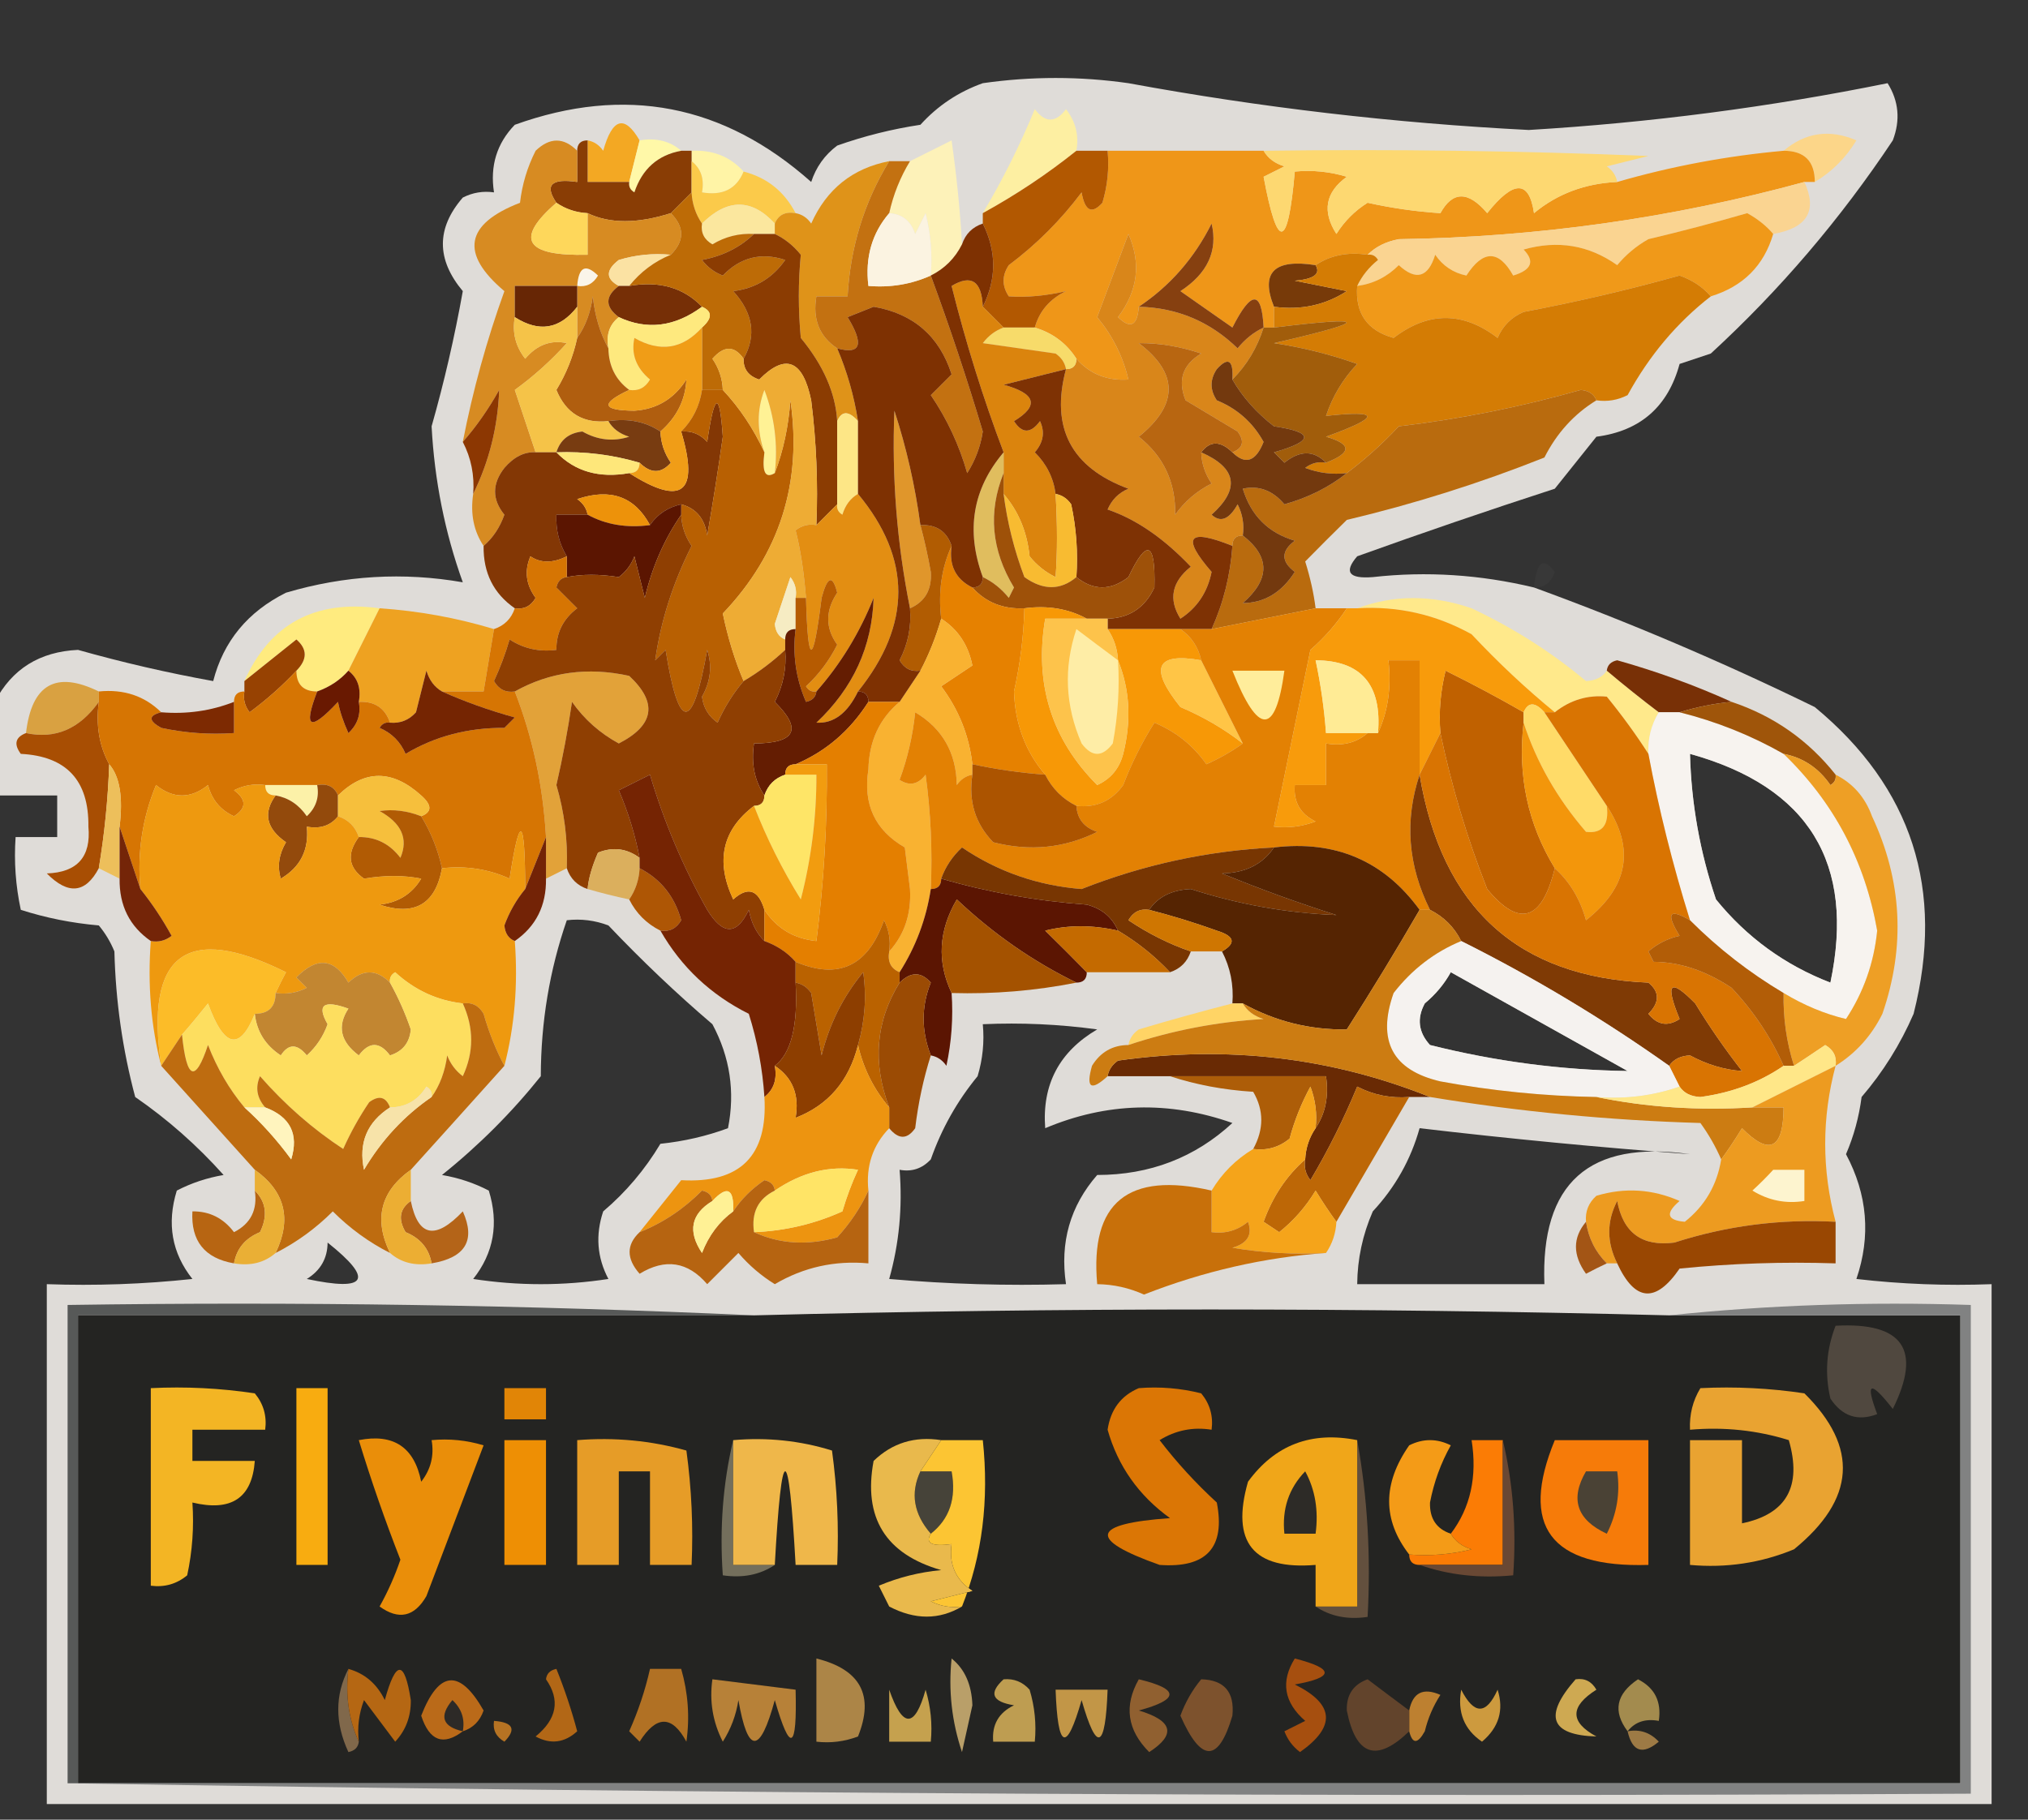 <?xml version="1.0" encoding="UTF-8"?>
<!DOCTYPE svg PUBLIC "-//W3C//DTD SVG 1.1//EN" "http://www.w3.org/Graphics/SVG/1.1/DTD/svg11.dtd">
<svg xmlns="http://www.w3.org/2000/svg" version="1.1" width="195px" height="175px" style="shape-rendering:geometricPrecision; text-rendering:geometricPrecision; image-rendering:optimizeQuality; fill-rule:evenodd; clip-rule:evenodd" xmlns:xlink="http://www.w3.org/1999/xlink">
<rect width="100%" height="100%" fill="#333333" stroke="none"/>
<g><path style="opacity:0.85" fill="#fcf9f4" d="M 147.5,56.5 C 156.604,59.821 165.604,63.655 174.5,68C 183.857,75.739 187.023,85.573 184,97.5C 182.729,100.433 181.062,103.099 179,105.5C 178.749,107.433 178.249,109.266 177.5,111C 179.57,114.883 179.903,118.883 178.5,123C 182.821,123.499 187.154,123.666 191.5,123.5C 191.5,140.167 191.5,156.833 191.5,173.5C 129.167,173.5 66.833,173.5 4.5,173.5C 4.5,156.833 4.5,140.167 4.5,123.5C 9.179,123.666 13.845,123.499 18.5,123C 16.522,120.503 16.022,117.669 17,114.5C 18.399,113.773 19.899,113.273 21.5,113C 18.948,110.147 16.115,107.647 13,105.5C 11.785,100.949 11.119,96.282 11,91.5C 10.626,90.584 10.126,89.75 9.5,89C 6.905,88.774 4.405,88.274 2,87.5C 1.503,85.19 1.337,82.857 1.5,80.5C 2.833,80.5 4.167,80.5 5.5,80.5C 5.5,79.167 5.5,77.833 5.5,76.5C 3.5,76.5 1.5,76.5 -0.5,76.5C -0.5,73.5 -0.5,70.5 -0.5,67.5C 1.141,64.339 3.807,62.672 7.5,62.5C 11.799,63.712 16.132,64.712 20.5,65.5C 21.485,61.67 23.819,58.837 27.5,57C 33.128,55.336 38.795,55.002 44.5,56C 42.777,51.211 41.777,46.211 41.5,41C 42.712,36.736 43.712,32.403 44.5,28C 41.947,24.945 41.947,21.945 44.5,19C 45.448,18.517 46.448,18.351 47.5,18.5C 47.104,15.956 47.771,13.789 49.5,12C 60.086,8.188 69.585,10.021 78,17.5C 78.465,16.069 79.299,14.902 80.5,14C 83.101,13.08 85.768,12.413 88.5,12C 90.156,10.171 92.156,8.837 94.5,8C 99.167,7.333 103.833,7.333 108.5,8C 121.227,10.342 134.061,11.842 147,12.5C 158.695,11.798 170.195,10.298 181.5,8C 182.576,9.726 182.743,11.559 182,13.5C 176.957,21.081 171.124,27.914 164.5,34C 163.5,34.333 162.5,34.667 161.5,35C 160.384,39.116 157.718,41.449 153.5,42C 152.167,43.667 150.833,45.333 149.5,47C 143.109,49.075 136.776,51.241 130.5,53.5C 129.196,55.016 129.696,55.682 132,55.5C 137.161,54.923 142.327,55.256 147.5,56.5 Z M 162.5,72.5 C 173.915,75.672 178.415,83.006 176,94.5C 171.625,92.812 167.958,90.145 165,86.5C 163.458,81.956 162.624,77.289 162.5,72.5 Z M 54.5,88.5 C 55.873,88.343 57.207,88.51 58.5,89C 61.735,92.405 65.068,95.572 68.5,98.5C 70.194,101.664 70.694,104.998 70,108.5C 67.931,109.264 65.764,109.764 63.5,110C 62.013,112.485 60.179,114.652 58,116.5C 57.242,118.769 57.409,120.936 58.5,123C 54.167,123.667 49.833,123.667 45.5,123C 47.478,120.503 47.978,117.669 47,114.5C 45.601,113.773 44.101,113.273 42.5,113C 46.043,110.158 49.209,106.991 52,103.5C 52.012,98.286 52.845,93.286 54.5,88.5 Z M 139.5,93.5 C 145.171,96.669 150.838,99.835 156.5,103C 150.1,102.908 143.767,102.075 137.5,100.5C 136.386,99.277 136.219,97.944 137,96.5C 138.045,95.627 138.878,94.627 139.5,93.5 Z M 94.5,98.5 C 98.182,98.335 101.848,98.501 105.5,99C 101.848,101.145 100.182,104.311 100.5,108.5C 106.394,106.017 112.394,105.85 118.5,108C 114.9,111.327 110.567,112.994 105.5,113C 102.9,115.984 101.9,119.484 102.5,123.5C 96.824,123.666 91.157,123.499 85.5,123C 86.456,119.606 86.789,116.106 86.5,112.5C 87.675,112.719 88.675,112.386 89.5,111.5C 90.534,108.557 92.034,105.89 94,103.5C 94.493,101.866 94.66,100.199 94.5,98.5 Z M 136.5,108.5 C 145.141,109.516 153.808,110.349 162.5,111C 152.792,109.611 148.126,113.778 148.5,123.5C 142.5,123.5 136.5,123.5 130.5,123.5C 130.523,121.073 131.023,118.74 132,116.5C 134.157,114.183 135.657,111.516 136.5,108.5 Z M 31.5,119.5 C 35.987,123.073 35.32,124.24 29.5,123C 30.823,122.184 31.489,121.017 31.5,119.5 Z"/></g>
<g><path style="opacity:1" fill="#fdefa2" d="M 103.5,14.5 C 100.709,16.735 97.709,18.735 94.5,20.5C 96.381,17.348 98.047,14.015 99.5,10.5C 100.5,11.833 101.5,11.833 102.5,10.5C 103.429,11.689 103.762,13.022 103.5,14.5 Z"/></g>
<g><path style="opacity:1" fill="#fcd689" d="M 174.5,17.5 C 174.5,15.5 173.5,14.5 171.5,14.5C 173.6,12.727 175.934,12.394 178.5,13.5C 177.479,15.188 176.145,16.521 174.5,17.5 Z"/></g>
<g><path style="opacity:1" fill="#f3a823" d="M 61.5,13.5 C 61.167,14.833 60.833,16.167 60.5,17.5C 59.167,17.5 57.833,17.5 56.5,17.5C 56.5,16.167 56.5,14.833 56.5,13.5C 57.117,13.611 57.617,13.944 58,14.5C 58.883,11.347 60.05,11.014 61.5,13.5 Z"/></g>
<g><path style="opacity:1" fill="#fdf2b9" d="M 92.5,23.5 C 91.833,24.833 90.833,25.833 89.5,26.5C 89.662,24.473 89.496,22.473 89,20.5C 88.667,21.167 88.333,21.833 88,22.5C 87.583,21.244 86.75,20.577 85.5,20.5C 85.892,18.716 86.559,17.049 87.5,15.5C 88.807,14.847 90.14,14.18 91.5,13.5C 91.991,16.973 92.325,20.307 92.5,23.5 Z"/></g>
<g><path style="opacity:1" fill="#fff8a8" d="M 61.5,13.5 C 63.099,13.232 64.432,13.566 65.5,14.5C 63.248,14.916 61.748,16.249 61,18.5C 60.601,18.272 60.435,17.938 60.5,17.5C 60.833,16.167 61.167,14.833 61.5,13.5 Z"/></g>
<g><path style="opacity:1" fill="#fff4a6" d="M 66.5,15.5 C 66.5,15.167 66.5,14.833 66.5,14.5C 68.553,14.402 70.22,15.069 71.5,16.5C 70.817,18.177 69.483,18.843 67.5,18.5C 67.737,17.209 67.404,16.209 66.5,15.5 Z"/></g>
<g><path style="opacity:1" fill="#893d05" d="M 56.5,13.5 C 56.5,14.833 56.5,16.167 56.5,17.5C 57.833,17.5 59.167,17.5 60.5,17.5C 60.435,17.938 60.601,18.272 61,18.5C 61.748,16.249 63.248,14.916 65.5,14.5C 65.833,14.5 66.167,14.5 66.5,14.5C 66.5,14.833 66.5,15.167 66.5,15.5C 66.5,16.5 66.5,17.5 66.5,18.5C 65.833,19.167 65.167,19.833 64.5,20.5C 61.293,21.523 58.627,21.523 56.5,20.5C 55.391,20.443 54.391,20.11 53.5,19.5C 52.34,17.797 53.007,17.131 55.5,17.5C 55.5,16.5 55.5,15.5 55.5,14.5C 55.5,13.833 55.833,13.5 56.5,13.5 Z"/></g>
<g><path style="opacity:1" fill="#fbca4a" d="M 66.5,15.5 C 67.404,16.209 67.737,17.209 67.5,18.5C 69.483,18.843 70.817,18.177 71.5,16.5C 73.749,17.08 75.415,18.413 76.5,20.5C 75.508,20.328 74.842,20.662 74.5,21.5C 72.274,19.078 69.94,19.078 67.5,21.5C 66.89,20.609 66.557,19.609 66.5,18.5C 66.5,17.5 66.5,16.5 66.5,15.5 Z"/></g>
<g><path style="opacity:1" fill="#ef9618" d="M 121.5,14.5 C 121.918,15.222 122.584,15.722 123.5,16C 122.833,16.333 122.167,16.667 121.5,17C 122.842,24.187 123.842,24.02 124.5,16.5C 126.199,16.34 127.866,16.506 129.5,17C 127.44,18.493 127.107,20.326 128.5,22.5C 129.281,21.263 130.281,20.263 131.5,19.5C 133.861,20.021 136.194,20.354 138.5,20.5C 139.682,18.355 141.182,18.355 143,20.5C 145.536,17.304 147.036,17.304 147.5,20.5C 149.745,18.639 152.412,17.639 155.5,17.5C 160.708,15.992 166.041,14.992 171.5,14.5C 173.5,14.5 174.5,15.5 174.5,17.5C 174.167,17.5 173.833,17.5 173.5,17.5C 160.793,20.976 147.793,22.81 134.5,23C 133.263,23.232 132.263,23.732 131.5,24.5C 129.585,24.215 127.919,24.549 126.5,25.5C 122.509,24.872 121.176,26.205 122.5,29.5C 122.5,30.167 122.5,30.833 122.5,31.5C 122.167,31.5 121.833,31.5 121.5,31.5C 121.322,27.898 120.322,27.898 118.5,31.5C 116.833,30.333 115.167,29.167 113.5,28C 116.116,26.291 117.116,24.124 116.5,21.5C 114.838,24.823 112.505,27.49 109.5,29.5C 109.361,31.337 108.694,31.67 107.5,30.5C 109.408,27.977 109.741,25.31 108.5,22.5C 107.501,25.161 106.501,27.828 105.5,30.5C 106.986,32.302 107.986,34.302 108.5,36.5C 106.446,36.635 104.779,35.968 103.5,34.5C 102.564,33.026 101.23,32.026 99.5,31.5C 99.937,29.926 100.937,28.759 102.5,28C 100.546,28.453 98.713,28.62 97,28.5C 96.333,27.5 96.333,26.5 97,25.5C 99.667,23.5 102,21.167 104,18.5C 104.317,20.301 104.984,20.634 106,19.5C 106.494,17.866 106.66,16.199 106.5,14.5C 111.5,14.5 116.5,14.5 121.5,14.5 Z"/></g>
<g><path style="opacity:1" fill="#fdd871" d="M 121.5,14.5 C 133.838,14.334 146.171,14.5 158.5,15C 157.167,15.333 155.833,15.667 154.5,16C 155.056,16.383 155.389,16.883 155.5,17.5C 152.412,17.639 149.745,18.639 147.5,20.5C 147.036,17.304 145.536,17.304 143,20.5C 141.182,18.355 139.682,18.355 138.5,20.5C 136.194,20.354 133.861,20.021 131.5,19.5C 130.281,20.263 129.281,21.263 128.5,22.5C 127.107,20.326 127.44,18.493 129.5,17C 127.866,16.506 126.199,16.34 124.5,16.5C 123.842,24.02 122.842,24.187 121.5,17C 122.167,16.667 122.833,16.333 123.5,16C 122.584,15.722 121.918,15.222 121.5,14.5 Z"/></g>
<g><path style="opacity:1" fill="#fbe79e" d="M 74.5,21.5 C 74.5,21.833 74.5,22.167 74.5,22.5C 73.833,22.5 73.167,22.5 72.5,22.5C 71.07,22.421 69.736,22.754 68.5,23.5C 67.703,23.043 67.369,22.376 67.5,21.5C 69.94,19.078 72.274,19.078 74.5,21.5 Z"/></g>
<g><path style="opacity:1" fill="#fad491" d="M 173.5,17.5 C 174.773,20.271 173.773,21.938 170.5,22.5C 169.844,21.722 169.011,21.056 168,20.5C 164.855,21.411 161.688,22.245 158.5,23C 157.354,23.645 156.354,24.478 155.5,25.5C 152.775,23.571 149.775,23.071 146.5,24C 147.604,25.131 147.271,25.965 145.5,26.5C 144.106,24.016 142.606,24.016 141,26.5C 139.739,26.241 138.739,25.574 138,24.5C 137.323,26.689 136.156,27.022 134.5,25.5C 133.378,26.63 132.044,27.297 130.5,27.5C 130.953,26.542 131.619,25.708 132.5,25C 132.272,24.601 131.938,24.435 131.5,24.5C 132.263,23.732 133.263,23.232 134.5,23C 147.793,22.81 160.793,20.976 173.5,17.5 Z"/></g>
<g><path style="opacity:1" fill="#d78b22" d="M 55.5,14.5 C 55.5,15.5 55.5,16.5 55.5,17.5C 53.007,17.131 52.34,17.797 53.5,19.5C 49.472,22.984 50.472,24.65 56.5,24.5C 56.5,23.167 56.5,21.833 56.5,20.5C 58.627,21.523 61.293,21.523 64.5,20.5C 65.833,21.833 65.833,23.167 64.5,24.5C 62.801,24.34 61.134,24.506 59.5,25C 58.226,25.977 58.226,26.811 59.5,27.5C 58.167,28.5 58.167,29.5 59.5,30.5C 58.596,31.209 58.263,32.209 58.5,33.5C 57.698,32.048 57.198,30.382 57,28.5C 56.79,30.058 56.29,31.392 55.5,32.5C 55.5,31.5 55.5,30.5 55.5,29.5C 55.5,28.833 55.5,28.167 55.5,27.5C 53.5,27.5 51.5,27.5 49.5,27.5C 49.5,28.5 49.5,29.5 49.5,30.5C 49.238,31.978 49.571,33.311 50.5,34.5C 51.62,33.167 52.953,32.667 54.5,33C 52.983,34.685 51.316,36.185 49.5,37.5C 50.172,39.529 50.838,41.529 51.5,43.5C 50.42,43.436 49.42,43.936 48.5,45C 47.305,46.532 47.305,48.032 48.5,49.5C 48.058,50.739 47.391,51.739 46.5,52.5C 45.549,51.081 45.215,49.415 45.5,47.5C 47.035,44.385 47.868,41.051 48,37.5C 46.97,39.346 45.804,41.013 44.5,42.5C 45.462,37.551 46.796,32.718 48.5,28C 44.215,24.386 44.715,21.553 50,19.5C 50.202,17.744 50.702,16.078 51.5,14.5C 52.865,13.193 54.198,13.193 55.5,14.5 Z"/></g>
<g><path style="opacity:1" fill="#fed75b" d="M 53.5,19.5 C 54.391,20.11 55.391,20.443 56.5,20.5C 56.5,21.833 56.5,23.167 56.5,24.5C 50.472,24.65 49.472,22.984 53.5,19.5 Z"/></g>
<g><path style="opacity:1" fill="#fbe2a3" d="M 64.5,24.5 C 62.924,25.143 61.59,26.143 60.5,27.5C 60.167,27.5 59.833,27.5 59.5,27.5C 58.226,26.811 58.226,25.977 59.5,25C 61.134,24.506 62.801,24.34 64.5,24.5 Z"/></g>
<g><path style="opacity:1" fill="#faf5e9" d="M 55.5,27.5 C 55.639,25.663 56.306,25.33 57.5,26.5C 57.043,27.297 56.376,27.631 55.5,27.5 Z"/></g>
<g><path style="opacity:1" fill="#df9319" d="M 85.5,15.5 C 83.094,19.446 81.76,23.78 81.5,28.5C 80.5,28.5 79.5,28.5 78.5,28.5C 78.12,30.698 78.787,32.365 80.5,33.5C 81.455,35.746 82.122,38.079 82.5,40.5C 81.604,39.494 80.938,39.494 80.5,40.5C 80.342,37.803 79.176,35.136 77,32.5C 76.747,29.8 76.747,27.133 77,24.5C 76.292,23.619 75.458,22.953 74.5,22.5C 74.5,22.167 74.5,21.833 74.5,21.5C 74.842,20.662 75.508,20.328 76.5,20.5C 77.117,20.611 77.617,20.944 78,21.5C 79.481,18.183 81.981,16.183 85.5,15.5 Z"/></g>
<g><path style="opacity:1" fill="#c37111" d="M 85.5,15.5 C 86.167,15.5 86.833,15.5 87.5,15.5C 86.559,17.049 85.892,18.716 85.5,20.5C 83.837,22.439 83.171,24.772 83.5,27.5C 85.621,27.675 87.621,27.341 89.5,26.5C 91.318,31.433 92.984,36.433 94.5,41.5C 94.281,42.938 93.781,44.271 93,45.5C 92.227,42.789 91.06,40.289 89.5,38C 90.167,37.333 90.833,36.667 91.5,36C 90.325,32.326 87.825,30.159 84,29.5C 83.167,29.833 82.333,30.167 81.5,30.5C 83.103,33.125 82.77,34.125 80.5,33.5C 78.787,32.365 78.12,30.698 78.5,28.5C 79.5,28.5 80.5,28.5 81.5,28.5C 81.76,23.78 83.094,19.446 85.5,15.5 Z"/></g>
<g><path style="opacity:1" fill="#fbf3e1" d="M 85.5,20.5 C 86.75,20.577 87.583,21.244 88,22.5C 88.333,21.833 88.667,21.167 89,20.5C 89.496,22.473 89.662,24.473 89.5,26.5C 87.621,27.341 85.621,27.675 83.5,27.5C 83.171,24.772 83.837,22.439 85.5,20.5 Z"/></g>
<g><path style="opacity:1" fill="#773a09" d="M 126.5,25.5 C 127.009,26.341 126.343,26.841 124.5,27C 126.167,27.333 127.833,27.667 129.5,28C 127.406,29.352 125.073,29.852 122.5,29.5C 121.176,26.205 122.509,24.872 126.5,25.5 Z"/></g>
<g><path style="opacity:1" fill="#672605" d="M 55.5,27.5 C 55.5,28.167 55.5,28.833 55.5,29.5C 53.831,31.662 51.831,31.995 49.5,30.5C 49.5,29.5 49.5,28.5 49.5,27.5C 51.5,27.5 53.5,27.5 55.5,27.5 Z"/></g>
<g><path style="opacity:1" fill="#b25801" d="M 103.5,14.5 C 104.5,14.5 105.5,14.5 106.5,14.5C 106.66,16.199 106.494,17.866 106,19.5C 104.984,20.634 104.317,20.301 104,18.5C 102,21.167 99.667,23.5 97,25.5C 96.333,26.5 96.333,27.5 97,28.5C 98.713,28.62 100.546,28.453 102.5,28C 100.937,28.759 99.937,29.926 99.5,31.5C 98.5,31.5 97.5,31.5 96.5,31.5C 95.833,30.833 95.167,30.167 94.5,29.5C 95.833,26.833 95.833,24.167 94.5,21.5C 94.5,21.167 94.5,20.833 94.5,20.5C 97.709,18.735 100.709,16.735 103.5,14.5 Z"/></g>
<g><path style="opacity:1" fill="#f09919" d="M 170.5,22.5 C 169.606,25.549 167.606,27.549 164.5,28.5C 163.739,27.609 162.739,26.942 161.5,26.5C 156.554,27.88 151.554,29.047 146.5,30C 145.333,30.5 144.5,31.333 144,32.5C 140.669,29.945 137.335,29.945 134,32.5C 131.46,31.794 130.293,30.127 130.5,27.5C 132.044,27.297 133.378,26.63 134.5,25.5C 136.156,27.022 137.323,26.689 138,24.5C 138.739,25.574 139.739,26.241 141,26.5C 142.606,24.016 144.106,24.016 145.5,26.5C 147.271,25.965 147.604,25.131 146.5,24C 149.775,23.071 152.775,23.571 155.5,25.5C 156.354,24.478 157.354,23.645 158.5,23C 161.688,22.245 164.855,21.411 168,20.5C 169.011,21.056 169.844,21.722 170.5,22.5 Z"/></g>
<g><path style="opacity:1" fill="#762f06" d="M 59.5,27.5 C 59.833,27.5 60.167,27.5 60.5,27.5C 63.388,26.99 65.721,27.657 67.5,29.5C 64.883,31.434 62.217,31.767 59.5,30.5C 58.167,29.5 58.167,28.5 59.5,27.5 Z"/></g>
<g><path style="opacity:1" fill="#bd6b06" d="M 66.5,18.5 C 66.557,19.609 66.89,20.609 67.5,21.5C 67.369,22.376 67.703,23.043 68.5,23.5C 69.736,22.754 71.07,22.421 72.5,22.5C 71.158,23.793 69.491,24.626 67.5,25C 68.025,25.692 68.692,26.192 69.5,26.5C 71.191,24.744 73.191,24.244 75.5,25C 74.284,26.74 72.618,27.74 70.5,28C 72.418,30.109 72.751,32.275 71.5,34.5C 70.614,33.224 69.614,33.224 68.5,34.5C 69.127,35.417 69.461,36.417 69.5,37.5C 68.833,37.5 68.167,37.5 67.5,37.5C 67.5,35.5 67.5,33.5 67.5,31.5C 68.506,30.604 68.506,29.938 67.5,29.5C 65.721,27.657 63.388,26.99 60.5,27.5C 61.59,26.143 62.924,25.143 64.5,24.5C 65.833,23.167 65.833,21.833 64.5,20.5C 65.167,19.833 65.833,19.167 66.5,18.5 Z"/></g>
<g><path style="opacity:1" fill="#d47c04" d="M 126.5,25.5 C 127.919,24.549 129.585,24.215 131.5,24.5C 131.938,24.435 132.272,24.601 132.5,25C 131.619,25.708 130.953,26.542 130.5,27.5C 130.293,30.127 131.46,31.794 134,32.5C 137.335,29.945 140.669,29.945 144,32.5C 144.5,31.333 145.333,30.5 146.5,30C 151.554,29.047 156.554,27.88 161.5,26.5C 162.739,26.942 163.739,27.609 164.5,28.5C 161.258,31.011 158.592,34.178 156.5,38C 155.552,38.483 154.552,38.65 153.5,38.5C 153.265,37.903 152.765,37.57 152,37.5C 146.271,39.129 140.438,40.295 134.5,41C 132.93,42.678 131.263,44.178 129.5,45.5C 128.127,45.657 126.793,45.49 125.5,45C 126.094,44.536 126.761,44.369 127.5,44.5C 129.986,43.538 129.986,42.705 127.5,42C 132.788,40.085 132.788,39.418 127.5,40C 128.13,38.108 129.13,36.441 130.5,35C 127.899,34.08 125.232,33.413 122.5,33C 131.783,30.86 131.783,30.36 122.5,31.5C 122.5,30.833 122.5,30.167 122.5,29.5C 125.073,29.852 127.406,29.352 129.5,28C 127.833,27.667 126.167,27.333 124.5,27C 126.343,26.841 127.009,26.341 126.5,25.5 Z"/></g>
<g><path style="opacity:1" fill="#d9861a" d="M 109.5,29.5 C 113.182,29.591 116.349,30.924 119,33.5C 119.708,32.62 120.542,31.953 121.5,31.5C 120.89,33.434 119.89,35.101 118.5,36.5C 118.607,34.621 118.107,34.288 117,35.5C 116.333,36.5 116.333,37.5 117,38.5C 118.972,39.305 120.472,40.639 121.5,42.5C 120.743,44.404 119.743,44.737 118.5,43.5C 119.525,43.103 119.692,42.437 119,41.5C 117.333,40.5 115.667,39.5 114,38.5C 113.217,36.566 113.717,35.066 115.5,34C 113.471,33.319 111.471,32.986 109.5,33C 113.327,35.905 113.327,38.905 109.5,42C 111.886,43.887 113.053,46.387 113,49.5C 113.9,48.23 115.066,47.23 116.5,46.5C 115.873,45.583 115.539,44.583 115.5,43.5C 118.927,45.013 119.261,47.013 116.5,49.5C 117.355,50.293 118.189,49.96 119,48.5C 119.483,49.448 119.649,50.448 119.5,51.5C 118.833,51.5 118.5,51.833 118.5,52.5C 114.238,50.784 113.571,51.618 116.5,55C 116.112,56.951 115.112,58.451 113.5,59.5C 112.334,57.635 112.667,55.968 114.5,54.5C 111.913,51.769 109.247,49.936 106.5,49C 106.905,48.055 107.572,47.388 108.5,47C 102.991,44.963 100.991,41.13 102.5,35.5C 103.167,35.5 103.5,35.167 103.5,34.5C 104.779,35.968 106.446,36.635 108.5,36.5C 107.986,34.302 106.986,32.302 105.5,30.5C 106.501,27.828 107.501,25.161 108.5,22.5C 109.741,25.31 109.408,27.977 107.5,30.5C 108.694,31.67 109.361,31.337 109.5,29.5 Z"/></g>
<g><path style="opacity:1" fill="#864010" d="M 121.5,31.5 C 120.542,31.953 119.708,32.62 119,33.5C 116.349,30.924 113.182,29.591 109.5,29.5C 112.505,27.49 114.838,24.823 116.5,21.5C 117.116,24.124 116.116,26.291 113.5,28C 115.167,29.167 116.833,30.333 118.5,31.5C 120.322,27.898 121.322,27.898 121.5,31.5 Z"/></g>
<g><path style="opacity:1" fill="#fee97e" d="M 67.5,29.5 C 68.506,29.938 68.506,30.604 67.5,31.5C 65.631,33.576 63.464,33.909 61,32.5C 60.667,34.047 61.167,35.38 62.5,36.5C 62.043,37.297 61.376,37.631 60.5,37.5C 59.194,36.533 58.527,35.199 58.5,33.5C 58.263,32.209 58.596,31.209 59.5,30.5C 62.217,31.767 64.883,31.434 67.5,29.5 Z"/></g>
<g><path style="opacity:1" fill="#8b3c02" d="M 72.5,22.5 C 73.167,22.5 73.833,22.5 74.5,22.5C 75.458,22.953 76.292,23.619 77,24.5C 76.747,27.133 76.747,29.8 77,32.5C 79.176,35.136 80.342,37.803 80.5,40.5C 80.5,43.167 80.5,45.833 80.5,48.5C 79.833,49.167 79.167,49.833 78.5,50.5C 78.665,46.486 78.499,42.486 78,38.5C 77.2,34.613 75.533,33.946 73,36.5C 71.97,36.164 71.47,35.497 71.5,34.5C 72.751,32.275 72.418,30.109 70.5,28C 72.618,27.74 74.284,26.74 75.5,25C 73.191,24.244 71.191,24.744 69.5,26.5C 68.692,26.192 68.025,25.692 67.5,25C 69.491,24.626 71.158,23.793 72.5,22.5 Z"/></g>
<g><path style="opacity:1" fill="#f7db6a" d="M 96.5,31.5 C 97.5,31.5 98.5,31.5 99.5,31.5C 101.23,32.026 102.564,33.026 103.5,34.5C 103.5,35.167 103.167,35.5 102.5,35.5C 102.389,34.883 102.056,34.383 101.5,34C 99.167,33.667 96.833,33.333 94.5,33C 95.044,32.283 95.711,31.783 96.5,31.5 Z"/></g>
<g><path style="opacity:1" fill="#db840d" d="M 94.5,29.5 C 95.167,30.167 95.833,30.833 96.5,31.5C 95.711,31.783 95.044,32.283 94.5,33C 96.833,33.333 99.167,33.667 101.5,34C 102.056,34.383 102.389,34.883 102.5,35.5C 100.518,35.995 98.518,36.495 96.5,37C 99.612,37.85 99.946,39.017 97.5,40.5C 98.274,41.711 99.107,41.711 100,40.5C 100.492,41.549 100.326,42.549 99.5,43.5C 100.63,44.622 101.297,45.956 101.5,47.5C 101.676,50.448 101.676,53.114 101.5,55.5C 100.522,55.023 99.689,54.357 99,53.5C 98.76,51.148 97.927,49.148 96.5,47.5C 96.5,46.833 96.5,46.167 96.5,45.5C 96.5,44.833 96.5,44.167 96.5,43.5C 94.528,38.285 92.862,32.951 91.5,27.5C 93.396,26.361 94.396,27.027 94.5,29.5 Z"/></g>
<g><path style="opacity:1" fill="#b05e0f" d="M 58.5,33.5 C 58.527,35.199 59.194,36.533 60.5,37.5C 57.703,38.808 57.869,39.475 61,39.5C 63.151,39.357 64.818,38.357 66,36.5C 65.903,38.459 65.07,40.125 63.5,41.5C 62.081,40.549 60.415,40.215 58.5,40.5C 56.088,40.756 54.421,39.756 53.5,37.5C 54.456,35.925 55.123,34.258 55.5,32.5C 56.29,31.392 56.79,30.058 57,28.5C 57.198,30.382 57.698,32.048 58.5,33.5 Z"/></g>
<g><path style="opacity:1" fill="#a15d0b" d="M 127.5,44.5 C 126.328,43.295 124.995,43.295 123.5,44.5C 123.167,44.167 122.833,43.833 122.5,43.5C 126.361,42.402 126.361,41.569 122.5,41C 120.808,39.693 119.475,38.193 118.5,36.5C 119.89,35.101 120.89,33.434 121.5,31.5C 121.833,31.5 122.167,31.5 122.5,31.5C 131.783,30.36 131.783,30.86 122.5,33C 125.232,33.413 127.899,34.08 130.5,35C 129.13,36.441 128.13,38.108 127.5,40C 132.788,39.418 132.788,40.085 127.5,42C 129.986,42.705 129.986,43.538 127.5,44.5 Z"/></g>
<g><path style="opacity:1" fill="#f5c348" d="M 55.5,29.5 C 55.5,30.5 55.5,31.5 55.5,32.5C 55.123,34.258 54.456,35.925 53.5,37.5C 54.421,39.756 56.088,40.756 58.5,40.5C 58.917,41.222 59.584,41.722 60.5,42C 58.965,42.496 57.465,42.33 56,41.5C 54.699,41.639 53.866,42.305 53.5,43.5C 52.833,43.5 52.167,43.5 51.5,43.5C 50.838,41.529 50.172,39.529 49.5,37.5C 51.316,36.185 52.983,34.685 54.5,33C 52.953,32.667 51.62,33.167 50.5,34.5C 49.571,33.311 49.238,31.978 49.5,30.5C 51.831,31.995 53.831,31.662 55.5,29.5 Z"/></g>
<g><path style="opacity:1" fill="#b96b0e" d="M 153.5,38.5 C 151.359,39.812 149.692,41.645 148.5,44C 142.319,46.462 135.986,48.462 129.5,50C 128.132,51.34 126.799,52.674 125.5,54C 125.989,55.564 126.322,57.064 126.5,58.5C 123.167,59.167 119.833,59.833 116.5,60.5C 117.64,57.975 118.307,55.309 118.5,52.5C 118.5,51.833 118.833,51.5 119.5,51.5C 122.134,53.54 122.134,55.707 119.5,58C 121.568,57.983 123.234,56.983 124.5,55C 123.167,54 123.167,53 124.5,52C 121.951,51.249 120.284,49.582 119.5,47C 121.047,46.667 122.38,47.167 123.5,48.5C 125.78,47.864 127.78,46.864 129.5,45.5C 131.263,44.178 132.93,42.678 134.5,41C 140.438,40.295 146.271,39.129 152,37.5C 152.765,37.57 153.265,37.903 153.5,38.5 Z"/></g>
<g><path style="opacity:1" fill="#8c3702" d="M 45.5,47.5 C 45.634,45.709 45.301,44.042 44.5,42.5C 45.804,41.013 46.97,39.346 48,37.5C 47.868,41.051 47.035,44.385 45.5,47.5 Z"/></g>
<g><path style="opacity:1" fill="#fff295" d="M 74.5,45.5 C 73.58,46.067 73.246,45.401 73.5,43.5C 72.769,41.401 72.769,39.401 73.5,37.5C 74.48,40.087 74.813,42.753 74.5,45.5 Z"/></g>
<g><path style="opacity:1" fill="#73390e" d="M 118.5,36.5 C 119.475,38.193 120.808,39.693 122.5,41C 126.361,41.569 126.361,42.402 122.5,43.5C 122.833,43.833 123.167,44.167 123.5,44.5C 124.995,43.295 126.328,43.295 127.5,44.5C 126.761,44.369 126.094,44.536 125.5,45C 126.793,45.49 128.127,45.657 129.5,45.5C 127.78,46.864 125.78,47.864 123.5,48.5C 122.38,47.167 121.047,46.667 119.5,47C 120.284,49.582 121.951,51.249 124.5,52C 123.167,53 123.167,54 124.5,55C 123.234,56.983 121.568,57.983 119.5,58C 122.134,55.707 122.134,53.54 119.5,51.5C 119.649,50.448 119.483,49.448 119,48.5C 118.189,49.96 117.355,50.293 116.5,49.5C 119.261,47.013 118.927,45.013 115.5,43.5C 116.348,42.375 117.348,42.375 118.5,43.5C 119.743,44.737 120.743,44.404 121.5,42.5C 120.472,40.639 118.972,39.305 117,38.5C 116.333,37.5 116.333,36.5 117,35.5C 118.107,34.288 118.607,34.621 118.5,36.5 Z"/></g>
<g><path style="opacity:1" fill="#783c11" d="M 58.5,40.5 C 60.415,40.215 62.081,40.549 63.5,41.5C 63.539,42.583 63.873,43.583 64.5,44.5C 63.575,45.562 62.575,45.562 61.5,44.5C 58.904,43.735 56.237,43.401 53.5,43.5C 53.866,42.305 54.699,41.639 56,41.5C 57.465,42.33 58.965,42.496 60.5,42C 59.584,41.722 58.917,41.222 58.5,40.5 Z"/></g>
<g><path style="opacity:1" fill="#833705" d="M 65.5,48.5 C 64.222,48.782 63.222,49.449 62.5,50.5C 61.027,47.753 58.694,46.919 55.5,48C 56.056,48.383 56.389,48.883 56.5,49.5C 55.5,49.5 54.5,49.5 53.5,49.5C 53.433,50.959 53.766,52.292 54.5,53.5C 53.153,54.171 51.986,54.171 51,53.5C 50.405,54.899 50.572,56.232 51.5,57.5C 51.043,58.297 50.376,58.631 49.5,58.5C 47.461,57.089 46.461,55.089 46.5,52.5C 47.391,51.739 48.058,50.739 48.5,49.5C 47.305,48.032 47.305,46.532 48.5,45C 49.42,43.936 50.42,43.436 51.5,43.5C 52.167,43.5 52.833,43.5 53.5,43.5C 55.279,45.343 57.612,46.01 60.5,45.5C 65.597,48.744 67.263,47.41 65.5,41.5C 66.496,41.414 67.329,41.748 68,42.5C 68.699,37.719 69.199,37.553 69.5,42C 69.054,45.175 68.554,48.342 68,51.5C 67.764,49.881 66.931,48.881 65.5,48.5 Z"/></g>
<g><path style="opacity:1" fill="#b86611" d="M 118.5,43.5 C 117.348,42.375 116.348,42.375 115.5,43.5C 115.539,44.583 115.873,45.583 116.5,46.5C 115.066,47.23 113.9,48.23 113,49.5C 113.053,46.387 111.886,43.887 109.5,42C 113.327,38.905 113.327,35.905 109.5,33C 111.471,32.986 113.471,33.319 115.5,34C 113.717,35.066 113.217,36.566 114,38.5C 115.667,39.5 117.333,40.5 119,41.5C 119.692,42.437 119.525,43.103 118.5,43.5 Z"/></g>
<g><path style="opacity:1" fill="#fee77a" d="M 53.5,43.5 C 56.237,43.401 58.904,43.735 61.5,44.5C 61.5,45.167 61.167,45.5 60.5,45.5C 57.612,46.01 55.279,45.343 53.5,43.5 Z"/></g>
<g><path style="opacity:1" fill="#f09d17" d="M 67.5,31.5 C 67.5,33.5 67.5,35.5 67.5,37.5C 67.267,39.062 66.6,40.395 65.5,41.5C 67.263,47.41 65.597,48.744 60.5,45.5C 61.167,45.5 61.5,45.167 61.5,44.5C 62.575,45.562 63.575,45.562 64.5,44.5C 63.873,43.583 63.539,42.583 63.5,41.5C 65.07,40.125 65.903,38.459 66,36.5C 64.818,38.357 63.151,39.357 61,39.5C 57.869,39.475 57.703,38.808 60.5,37.5C 61.376,37.631 62.043,37.297 62.5,36.5C 61.167,35.38 60.667,34.047 61,32.5C 63.464,33.909 65.631,33.576 67.5,31.5 Z"/></g>
<g><path style="opacity:1" fill="#fde686" d="M 82.5,40.5 C 82.5,42.833 82.5,45.167 82.5,47.5C 81.778,47.917 81.278,48.584 81,49.5C 80.601,49.272 80.435,48.938 80.5,48.5C 80.5,45.833 80.5,43.167 80.5,40.5C 80.938,39.494 81.604,39.494 82.5,40.5 Z"/></g>
<g><path style="opacity:1" fill="#e0bd5e" d="M 96.5,43.5 C 96.5,44.167 96.5,44.833 96.5,45.5C 94.989,49.252 95.323,52.919 97.5,56.5C 97.333,56.833 97.167,57.167 97,57.5C 96.292,56.62 95.458,55.953 94.5,55.5C 92.852,51.023 93.519,47.023 96.5,43.5 Z"/></g>
<g><path style="opacity:1" fill="#7e3204" d="M 102.5,35.5 C 100.991,41.13 102.991,44.963 108.5,47C 107.572,47.388 106.905,48.055 106.5,49C 109.247,49.936 111.913,51.769 114.5,54.5C 112.667,55.968 112.334,57.635 113.5,59.5C 115.112,58.451 116.112,56.951 116.5,55C 113.571,51.618 114.238,50.784 118.5,52.5C 118.307,55.309 117.64,57.975 116.5,60.5C 115.5,60.5 114.5,60.5 113.5,60.5C 111.167,60.5 108.833,60.5 106.5,60.5C 106.5,60.167 106.5,59.833 106.5,59.5C 108.592,59.439 110.092,58.439 111,56.5C 111.113,52.078 110.28,51.745 108.5,55.5C 106.801,56.815 105.135,56.815 103.5,55.5C 103.663,53.143 103.497,50.81 103,48.5C 102.617,47.944 102.117,47.611 101.5,47.5C 101.297,45.956 100.63,44.622 99.5,43.5C 100.326,42.549 100.492,41.549 100,40.5C 99.107,41.711 98.274,41.711 97.5,40.5C 99.946,39.017 99.612,37.85 96.5,37C 98.518,36.495 100.518,35.995 102.5,35.5 Z"/></g>
<g><path style="opacity:1" fill="#b86002" d="M 67.5,37.5 C 68.167,37.5 68.833,37.5 69.5,37.5C 71.121,39.23 72.455,41.23 73.5,43.5C 73.246,45.401 73.58,46.067 74.5,45.5C 75.314,43.369 75.814,41.036 76,38.5C 77.147,46.417 74.981,53.251 69.5,59C 69.99,61.346 70.657,63.513 71.5,65.5C 70.496,66.683 69.662,68.016 69,69.5C 68.13,68.892 67.63,68.059 67.5,67C 68.329,65.535 68.496,64.035 68,62.5C 66.598,70.427 65.264,70.427 64,62.5C 63.667,62.833 63.333,63.167 63,63.5C 63.53,59.738 64.697,56.071 66.5,52.5C 65.873,51.583 65.539,50.583 65.5,49.5C 65.5,49.167 65.5,48.833 65.5,48.5C 66.931,48.881 67.764,49.881 68,51.5C 68.554,48.342 69.054,45.175 69.5,42C 69.199,37.553 68.699,37.719 68,42.5C 67.329,41.748 66.496,41.414 65.5,41.5C 66.6,40.395 67.267,39.062 67.5,37.5 Z"/></g>
<g><path style="opacity:1" fill="#e0962b" d="M 88.5,50.5 C 88.894,51.967 89.227,53.467 89.5,55C 89.613,56.699 88.947,57.866 87.5,58.5C 86.241,52.224 85.741,45.891 86,39.5C 87.158,43.06 87.992,46.727 88.5,50.5 Z"/></g>
<g><path style="opacity:1" fill="#ed920a" d="M 62.5,50.5 C 60.265,50.795 58.265,50.461 56.5,49.5C 56.389,48.883 56.056,48.383 55.5,48C 58.694,46.919 61.027,47.753 62.5,50.5 Z"/></g>
<g><path style="opacity:1" fill="#5b1501" d="M 65.5,48.5 C 65.5,48.833 65.5,49.167 65.5,49.5C 63.871,51.858 62.705,54.524 62,57.5C 61.667,56.167 61.333,54.833 61,53.5C 60.692,54.308 60.192,54.975 59.5,55.5C 57.644,55.208 55.978,55.208 54.5,55.5C 54.5,54.833 54.5,54.167 54.5,53.5C 53.766,52.292 53.433,50.959 53.5,49.5C 54.5,49.5 55.5,49.5 56.5,49.5C 58.265,50.461 60.265,50.795 62.5,50.5C 63.222,49.449 64.222,48.782 65.5,48.5 Z"/></g>
<g><path style="opacity:1" fill="#f8bb31" d="M 96.5,47.5 C 97.927,49.148 98.76,51.148 99,53.5C 99.689,54.357 100.522,55.023 101.5,55.5C 101.676,53.114 101.676,50.448 101.5,47.5C 102.117,47.611 102.617,47.944 103,48.5C 103.497,50.81 103.663,53.143 103.5,55.5C 101.965,56.788 100.299,56.788 98.5,55.5C 97.518,52.904 96.851,50.238 96.5,47.5 Z"/></g>
<g><path style="opacity:1" fill="#eeac34" d="M 71.5,34.5 C 71.47,35.497 71.97,36.164 73,36.5C 75.533,33.946 77.2,34.613 78,38.5C 78.499,42.486 78.665,46.486 78.5,50.5C 77.761,50.369 77.094,50.536 76.5,51C 76.968,52.822 77.301,54.989 77.5,57.5C 77.167,57.5 76.833,57.5 76.5,57.5C 76.631,56.761 76.464,56.094 76,55.5C 75.5,57 75,58.5 74.5,60C 74.57,60.765 74.903,61.265 75.5,61.5C 75.5,61.833 75.5,62.167 75.5,62.5C 74.26,63.659 72.926,64.659 71.5,65.5C 70.657,63.513 69.99,61.346 69.5,59C 74.981,53.251 77.147,46.417 76,38.5C 75.814,41.036 75.314,43.369 74.5,45.5C 74.813,42.753 74.48,40.087 73.5,37.5C 72.769,39.401 72.769,41.401 73.5,43.5C 72.455,41.23 71.121,39.23 69.5,37.5C 69.461,36.417 69.127,35.417 68.5,34.5C 69.614,33.224 70.614,33.224 71.5,34.5 Z"/></g>
<g><path style="opacity:0.027" fill="#fefffb" d="M 147.5,56.5 C 147.73,54.017 148.397,53.517 149.5,55C 149.164,56.03 148.497,56.53 147.5,56.5 Z"/></g>
<g><path style="opacity:1" fill="#e38e12" d="M 82.5,47.5 C 87.669,53.729 87.669,60.062 82.5,66.5C 81.483,68.6 80.15,69.6 78.5,69.5C 82.032,66.177 83.865,62.177 84,57.5C 82.656,60.865 80.823,63.865 78.5,66.5C 78.062,66.565 77.728,66.399 77.5,66C 78.743,64.846 79.743,63.512 80.5,62C 79.351,60.396 79.351,58.73 80.5,57C 80.056,55.238 79.556,55.405 79,57.5C 78.177,64.134 77.677,64.134 77.5,57.5C 77.301,54.989 76.968,52.822 76.5,51C 77.094,50.536 77.761,50.369 78.5,50.5C 79.167,49.833 79.833,49.167 80.5,48.5C 80.435,48.938 80.601,49.272 81,49.5C 81.278,48.584 81.778,47.917 82.5,47.5 Z"/></g>
<g><path style="opacity:1" fill="#9e5109" d="M 96.5,45.5 C 96.5,46.167 96.5,46.833 96.5,47.5C 96.851,50.238 97.518,52.904 98.5,55.5C 100.299,56.788 101.965,56.788 103.5,55.5C 105.135,56.815 106.801,56.815 108.5,55.5C 110.28,51.745 111.113,52.078 111,56.5C 110.092,58.439 108.592,59.439 106.5,59.5C 105.833,59.5 105.167,59.5 104.5,59.5C 102.735,58.539 100.735,58.205 98.5,58.5C 96.447,58.598 94.78,57.931 93.5,56.5C 94.167,56.5 94.5,56.167 94.5,55.5C 95.458,55.953 96.292,56.62 97,57.5C 97.167,57.167 97.333,56.833 97.5,56.5C 95.323,52.919 94.989,49.252 96.5,45.5 Z"/></g>
<g><path style="opacity:1" fill="#ffeb7f" d="M 36.5,58.5 C 35.5,60.5 34.5,62.5 33.5,64.5C 32.709,65.401 31.709,66.068 30.5,66.5C 29.167,66.5 28.5,65.833 28.5,64.5C 29.562,63.425 29.562,62.425 28.5,61.5C 26.814,62.857 25.148,64.19 23.5,65.5C 25.954,59.994 30.287,57.66 36.5,58.5 Z"/></g>
<g><path style="opacity:1" fill="#f6ecc3" d="M 76.5,57.5 C 76.5,58.5 76.5,59.5 76.5,60.5C 75.833,60.5 75.5,60.833 75.5,61.5C 74.903,61.265 74.57,60.765 74.5,60C 75,58.5 75.5,57 76,55.5C 76.464,56.094 76.631,56.761 76.5,57.5 Z"/></g>
<g><path style="opacity:1" fill="#eea221" d="M 36.5,58.5 C 40.249,58.751 43.916,59.417 47.5,60.5C 47.167,62.5 46.833,64.5 46.5,66.5C 45.167,66.5 43.833,66.5 42.5,66.5C 41.778,66.082 41.278,65.416 41,64.5C 40.667,65.833 40.333,67.167 40,68.5C 39.329,69.252 38.496,69.586 37.5,69.5C 37.027,68.094 36.027,67.427 34.5,67.5C 34.737,66.209 34.404,65.209 33.5,64.5C 34.5,62.5 35.5,60.5 36.5,58.5 Z"/></g>
<g><path style="opacity:1" fill="#e68100" d="M 91.5,52.5 C 91.229,54.38 91.896,55.713 93.5,56.5C 94.78,57.931 96.447,58.598 98.5,58.5C 98.428,61.193 98.095,63.86 97.5,66.5C 97.599,69.607 98.599,72.274 100.5,74.5C 98.139,74.326 95.806,73.993 93.5,73.5C 93.184,70.743 92.184,68.243 90.5,66C 91.354,65.426 92.354,64.759 93.5,64C 93.102,62.019 92.102,60.519 90.5,59.5C 90.198,56.941 90.532,54.607 91.5,52.5 Z"/></g>
<g><path style="opacity:1" fill="#b15c02" d="M 88.5,50.5 C 90.027,50.427 91.027,51.094 91.5,52.5C 90.532,54.607 90.198,56.941 90.5,59.5C 89.976,61.306 89.309,62.972 88.5,64.5C 87.624,64.631 86.957,64.297 86.5,63.5C 87.309,61.929 87.643,60.262 87.5,58.5C 88.947,57.866 89.613,56.699 89.5,55C 89.227,53.467 88.894,51.967 88.5,50.5 Z"/></g>
<g><path style="opacity:1" fill="#f9b231" d="M 90.5,59.5 C 92.102,60.519 93.102,62.019 93.5,64C 92.354,64.759 91.354,65.426 90.5,66C 92.184,68.243 93.184,70.743 93.5,73.5C 93.5,73.833 93.5,74.167 93.5,74.5C 92.883,74.611 92.383,74.944 92,75.5C 91.947,72.39 90.614,70.056 88,68.5C 87.764,70.764 87.264,72.931 86.5,75C 87.449,75.617 88.282,75.451 89,74.5C 89.499,78.152 89.665,81.818 89.5,85.5C 89.06,88.38 88.06,91.046 86.5,93.5C 85.662,93.158 85.328,92.492 85.5,91.5C 86.972,89.882 87.639,87.882 87.5,85.5C 87.333,84.167 87.167,82.833 87,81.5C 84.136,79.849 82.97,77.349 83.5,74C 83.564,71.282 84.564,69.115 86.5,67.5C 87.167,66.5 87.833,65.5 88.5,64.5C 89.309,62.972 89.976,61.306 90.5,59.5 Z"/></g>
<g><path style="opacity:1" fill="#7e3102" d="M 94.5,21.5 C 95.833,24.167 95.833,26.833 94.5,29.5C 94.396,27.027 93.396,26.361 91.5,27.5C 92.862,32.951 94.528,38.285 96.5,43.5C 93.519,47.023 92.852,51.023 94.5,55.5C 94.5,56.167 94.167,56.5 93.5,56.5C 91.896,55.713 91.229,54.38 91.5,52.5C 91.027,51.094 90.027,50.427 88.5,50.5C 87.992,46.727 87.158,43.06 86,39.5C 85.741,45.891 86.241,52.224 87.5,58.5C 87.643,60.262 87.309,61.929 86.5,63.5C 86.957,64.297 87.624,64.631 88.5,64.5C 87.833,65.5 87.167,66.5 86.5,67.5C 85.5,67.5 84.5,67.5 83.5,67.5C 83.5,66.833 83.167,66.5 82.5,66.5C 87.669,60.062 87.669,53.729 82.5,47.5C 82.5,45.167 82.5,42.833 82.5,40.5C 82.122,38.079 81.455,35.746 80.5,33.5C 82.77,34.125 83.103,33.125 81.5,30.5C 82.333,30.167 83.167,29.833 84,29.5C 87.825,30.159 90.325,32.326 91.5,36C 90.833,36.667 90.167,37.333 89.5,38C 91.06,40.289 92.227,42.789 93,45.5C 93.781,44.271 94.281,42.938 94.5,41.5C 92.984,36.433 91.318,31.433 89.5,26.5C 90.833,25.833 91.833,24.833 92.5,23.5C 92.833,22.5 93.5,21.833 94.5,21.5 Z"/></g>
<g><path style="opacity:1" fill="#b65b01" d="M 78.5,66.5 C 78.44,67.043 78.107,67.376 77.5,67.5C 76.526,65.257 76.192,62.924 76.5,60.5C 76.5,59.5 76.5,58.5 76.5,57.5C 76.833,57.5 77.167,57.5 77.5,57.5C 77.677,64.134 78.177,64.134 79,57.5C 79.556,55.405 80.056,55.238 80.5,57C 79.351,58.73 79.351,60.396 80.5,62C 79.743,63.512 78.743,64.846 77.5,66C 77.728,66.399 78.062,66.565 78.5,66.5 Z"/></g>
<g><path style="opacity:1" fill="#ffe98b" d="M 130.5,58.5 C 134.019,57.192 137.685,57.192 141.5,58.5C 145.533,60.4 149.199,62.733 152.5,65.5C 153.416,65.457 154.083,65.124 154.5,64.5C 156.179,65.916 157.846,67.25 159.5,68.5C 158.766,69.708 158.433,71.041 158.5,72.5C 157.31,70.645 155.977,68.812 154.5,67C 152.67,66.818 151.003,67.318 149.5,68.5C 146.729,66.233 144.062,63.733 141.5,61C 138.077,59.096 134.41,58.263 130.5,58.5 Z"/></g>
<g><path style="opacity:1" fill="#d9a141" d="M 9.5,66.5 C 9.5,66.833 9.5,67.167 9.5,67.5C 7.646,70.106 5.313,71.106 2.5,70.5C 3.044,65.809 5.377,64.476 9.5,66.5 Z"/></g>
<g><path style="opacity:1" fill="#974202" d="M 28.5,64.5 C 27.167,65.933 25.667,67.267 24,68.5C 23.536,67.906 23.369,67.239 23.5,66.5C 23.5,66.167 23.5,65.833 23.5,65.5C 25.148,64.19 26.814,62.857 28.5,61.5C 29.562,62.425 29.562,63.425 28.5,64.5 Z"/></g>
<g><path style="opacity:1" fill="#f79806" d="M 98.5,58.5 C 100.735,58.205 102.735,58.539 104.5,59.5C 103.167,59.5 101.833,59.5 100.5,59.5C 99.442,65.766 101.109,71.1 105.5,75.5C 106.799,74.91 107.632,73.91 108,72.5C 108.805,69.303 108.638,66.303 107.5,63.5C 107.443,62.391 107.11,61.391 106.5,60.5C 108.833,60.5 111.167,60.5 113.5,60.5C 114.551,61.222 115.218,62.222 115.5,63.5C 111.135,62.727 110.469,64.227 113.5,68C 115.692,68.926 117.692,70.093 119.5,71.5C 118.469,72.249 117.302,72.915 116,73.5C 114.738,71.697 113.071,70.364 111,69.5C 109.815,71.377 108.815,73.377 108,75.5C 106.89,77.037 105.39,77.704 103.5,77.5C 102.167,76.833 101.167,75.833 100.5,74.5C 98.599,72.274 97.599,69.607 97.5,66.5C 98.095,63.86 98.428,61.193 98.5,58.5 Z"/></g>
<g><path style="opacity:1" fill="#783006" d="M 154.5,64.5 C 154.56,63.957 154.893,63.624 155.5,63.5C 159.29,64.565 162.957,65.898 166.5,67.5C 164.857,67.65 163.19,67.983 161.5,68.5C 160.833,68.5 160.167,68.5 159.5,68.5C 157.846,67.25 156.179,65.916 154.5,64.5 Z"/></g>
<g><path style="opacity:1" fill="#ffc546" d="M 115.5,63.5 C 116.847,66.193 118.18,68.86 119.5,71.5C 117.692,70.093 115.692,68.926 113.5,68C 110.469,64.227 111.135,62.727 115.5,63.5 Z"/></g>
<g><path style="opacity:1" fill="#e2a239" d="M 54.5,83.5 C 53.833,83.833 53.167,84.167 52.5,84.5C 52.5,83.167 52.5,81.833 52.5,80.5C 52.216,75.564 51.216,70.897 49.5,66.5C 52.856,64.621 56.523,64.121 60.5,65C 63.259,67.574 62.926,69.74 59.5,71.5C 57.677,70.509 56.177,69.176 55,67.5C 54.608,70.188 54.108,72.855 53.5,75.5C 54.269,78.115 54.602,80.781 54.5,83.5 Z"/></g>
<g><path style="opacity:1" fill="#fdc34b" d="M 104.5,59.5 C 105.167,59.5 105.833,59.5 106.5,59.5C 106.5,59.833 106.5,60.167 106.5,60.5C 107.11,61.391 107.443,62.391 107.5,63.5C 108.638,66.303 108.805,69.303 108,72.5C 107.632,73.91 106.799,74.91 105.5,75.5C 101.109,71.1 99.442,65.766 100.5,59.5C 101.833,59.5 103.167,59.5 104.5,59.5 Z"/></g>
<g><path style="opacity:0.806" fill="#fdf9f4" d="M 159.5,68.5 C 160.167,68.5 160.833,68.5 161.5,68.5C 165.04,69.387 168.373,70.721 171.5,72.5C 176.324,77.147 179.324,82.813 180.5,89.5C 180.192,92.592 179.192,95.425 177.5,98C 175.463,97.517 173.463,96.684 171.5,95.5C 168.214,93.549 165.214,91.215 162.5,88.5C 160.825,83.132 159.491,77.798 158.5,72.5C 158.433,71.041 158.766,69.708 159.5,68.5 Z M 162.5,72.5 C 162.624,77.289 163.458,81.956 165,86.5C 167.958,90.145 171.625,92.812 176,94.5C 178.415,83.006 173.915,75.672 162.5,72.5 Z"/></g>
<g><path style="opacity:1" fill="#641d02" d="M 82.5,66.5 C 83.167,66.5 83.5,66.833 83.5,67.5C 81.731,70.277 79.398,72.277 76.5,73.5C 75.833,73.5 75.5,73.833 75.5,74.5C 74.5,74.833 73.833,75.5 73.5,76.5C 72.549,75.081 72.216,73.415 72.5,71.5C 76.513,71.48 77.18,70.147 74.5,67.5C 75.309,65.929 75.643,64.262 75.5,62.5C 75.5,62.167 75.5,61.833 75.5,61.5C 75.5,60.833 75.833,60.5 76.5,60.5C 76.192,62.924 76.526,65.257 77.5,67.5C 78.107,67.376 78.44,67.043 78.5,66.5C 80.823,63.865 82.656,60.865 84,57.5C 83.865,62.177 82.032,66.177 78.5,69.5C 80.15,69.6 81.483,68.6 82.5,66.5 Z"/></g>
<g><path style="opacity:1" fill="#feeda6" d="M 107.5,63.5 C 107.664,66.187 107.497,68.854 107,71.5C 106,72.833 105,72.833 104,71.5C 102.421,67.88 102.255,64.214 103.5,60.5C 104.852,61.524 106.185,62.524 107.5,63.5 Z"/></g>
<g><path style="opacity:1" fill="#e38103" d="M 126.5,58.5 C 127.5,58.5 128.5,58.5 129.5,58.5C 128.542,59.962 127.376,61.295 126,62.5C 124.828,68.173 123.661,73.84 122.5,79.5C 123.873,79.657 125.207,79.49 126.5,79C 125.027,78.29 124.36,77.124 124.5,75.5C 125.5,75.5 126.5,75.5 127.5,75.5C 127.5,74.167 127.5,72.833 127.5,71.5C 129.099,71.768 130.432,71.434 131.5,70.5C 131.833,70.5 132.167,70.5 132.5,70.5C 133.468,68.393 133.802,66.059 133.5,63.5C 134.5,63.5 135.5,63.5 136.5,63.5C 136.5,67.167 136.5,70.833 136.5,74.5C 135.039,78.905 135.372,83.239 137.5,87.5C 137.167,87.5 136.833,87.5 136.5,87.5C 133.075,82.791 128.408,80.791 122.5,81.5C 116.111,81.822 109.945,83.155 104,85.5C 99.776,85.164 95.942,83.831 92.5,81.5C 91.575,82.357 90.908,83.357 90.5,84.5C 90.5,85.167 90.167,85.5 89.5,85.5C 89.665,81.818 89.499,78.152 89,74.5C 88.282,75.451 87.449,75.617 86.5,75C 87.264,72.931 87.764,70.764 88,68.5C 90.614,70.056 91.947,72.39 92,75.5C 92.383,74.944 92.883,74.611 93.5,74.5C 93.104,77.044 93.771,79.211 95.5,81C 99.033,81.903 102.367,81.57 105.5,80C 104.244,79.583 103.577,78.75 103.5,77.5C 105.39,77.704 106.89,77.037 108,75.5C 108.815,73.377 109.815,71.377 111,69.5C 113.071,70.364 114.738,71.697 116,73.5C 117.302,72.915 118.469,72.249 119.5,71.5C 118.18,68.86 116.847,66.193 115.5,63.5C 115.218,62.222 114.551,61.222 113.5,60.5C 114.5,60.5 115.5,60.5 116.5,60.5C 119.833,59.833 123.167,59.167 126.5,58.5 Z"/></g>
<g><path style="opacity:1" fill="#ffed9b" d="M 118.5,64.5 C 120.167,64.5 121.833,64.5 123.5,64.5C 122.65,70.755 120.983,70.755 118.5,64.5 Z"/></g>
<g><path style="opacity:1" fill="#9f550a" d="M 161.5,68.5 C 163.19,67.983 164.857,67.65 166.5,67.5C 170.542,68.851 173.875,71.185 176.5,74.5C 176.565,74.938 176.399,75.272 176,75.5C 174.871,73.859 173.371,72.859 171.5,72.5C 168.373,70.721 165.04,69.387 161.5,68.5 Z"/></g>
<g><path style="opacity:1" fill="#a84e03" d="M 9.5,67.5 C 9.205,69.735 9.539,71.735 10.5,73.5C 10.384,76.86 10.051,80.193 9.5,83.5C 8.223,85.914 6.557,86.081 4.5,84C 7.435,83.899 8.769,82.399 8.5,79.5C 8.558,75.059 6.392,72.726 2,72.5C 1.308,71.563 1.475,70.897 2.5,70.5C 5.313,71.106 7.646,70.106 9.5,67.5 Z"/></g>
<g><path style="opacity:1" fill="#d67503" d="M 54.5,53.5 C 54.5,54.167 54.5,54.833 54.5,55.5C 53.957,55.56 53.624,55.893 53.5,56.5C 54.167,57.167 54.833,57.833 55.5,58.5C 54.147,59.524 53.48,60.857 53.5,62.5C 51.856,62.714 50.356,62.38 49,61.5C 48.598,62.872 48.098,64.205 47.5,65.5C 47.957,66.297 48.624,66.631 49.5,66.5C 51.216,70.897 52.216,75.564 52.5,80.5C 51.833,82.167 51.167,83.833 50.5,85.5C 50.481,78.469 49.981,78.136 49,84.5C 46.959,83.577 44.792,83.244 42.5,83.5C 42.108,81.716 41.441,80.049 40.5,78.5C 41.55,78.095 41.55,77.429 40.5,76.5C 37.724,73.994 35.058,73.994 32.5,76.5C 32.158,75.662 31.492,75.328 30.5,75.5C 28.833,75.5 27.167,75.5 25.5,75.5C 24.448,75.35 23.448,75.517 22.5,76C 23.711,76.893 23.711,77.726 22.5,78.5C 21.201,77.91 20.368,76.91 20,75.5C 18.333,76.833 16.667,76.833 15,75.5C 13.684,78.688 13.184,82.022 13.5,85.5C 12.833,83.5 12.167,81.5 11.5,79.5C 11.847,76.659 11.514,74.659 10.5,73.5C 9.539,71.735 9.205,69.735 9.5,67.5C 9.5,67.167 9.5,66.833 9.5,66.5C 11.898,66.259 13.898,66.926 15.5,68.5C 14.262,68.81 14.262,69.31 15.5,70C 17.81,70.497 20.143,70.663 22.5,70.5C 22.5,69.5 22.5,68.5 22.5,67.5C 22.5,66.833 22.833,66.5 23.5,66.5C 23.369,67.239 23.536,67.906 24,68.5C 25.667,67.267 27.167,65.933 28.5,64.5C 28.5,65.833 29.167,66.5 30.5,66.5C 29.129,70.058 29.796,70.392 32.5,67.5C 32.669,68.397 33.002,69.397 33.5,70.5C 34.386,69.675 34.719,68.675 34.5,67.5C 36.027,67.427 37.027,68.094 37.5,69.5C 37.062,69.435 36.728,69.601 36.5,70C 37.667,70.5 38.5,71.333 39,72.5C 41.825,70.812 44.991,69.979 48.5,70C 48.833,69.667 49.167,69.333 49.5,69C 46.996,68.302 44.663,67.469 42.5,66.5C 43.833,66.5 45.167,66.5 46.5,66.5C 46.833,64.5 47.167,62.5 47.5,60.5C 48.5,60.167 49.167,59.5 49.5,58.5C 50.376,58.631 51.043,58.297 51.5,57.5C 50.572,56.232 50.405,54.899 51,53.5C 51.986,54.171 53.153,54.171 54.5,53.5 Z"/></g>
<g><path style="opacity:1" fill="#752502" d="M 42.5,66.5 C 44.663,67.469 46.996,68.302 49.5,69C 49.167,69.333 48.833,69.667 48.5,70C 44.991,69.979 41.825,70.812 39,72.5C 38.5,71.333 37.667,70.5 36.5,70C 36.728,69.601 37.062,69.435 37.5,69.5C 38.496,69.586 39.329,69.252 40,68.5C 40.333,67.167 40.667,65.833 41,64.5C 41.278,65.416 41.778,66.082 42.5,66.5 Z"/></g>
<g><path style="opacity:1" fill="#7d2a02" d="M 22.5,67.5 C 22.5,68.5 22.5,69.5 22.5,70.5C 20.143,70.663 17.81,70.497 15.5,70C 14.262,69.31 14.262,68.81 15.5,68.5C 17.95,68.702 20.283,68.369 22.5,67.5 Z"/></g>
<g><path style="opacity:1" fill="#691901" d="M 33.5,64.5 C 34.404,65.209 34.737,66.209 34.5,67.5C 34.719,68.675 34.386,69.675 33.5,70.5C 33.002,69.397 32.669,68.397 32.5,67.5C 29.796,70.392 29.129,70.058 30.5,66.5C 31.709,66.068 32.709,65.401 33.5,64.5 Z"/></g>
<g><path style="opacity:1" fill="#c06100" d="M 146.5,68.5 C 146.5,68.833 146.5,69.167 146.5,69.5C 145.91,74.595 146.91,79.261 149.5,83.5C 148.254,88.57 146.087,89.237 143,85.5C 141.076,80.619 139.576,75.619 138.5,70.5C 138.338,68.473 138.505,66.473 139,64.5C 141.57,65.771 144.07,67.105 146.5,68.5 Z"/></g>
<g><path style="opacity:1" fill="#8f3f02" d="M 65.5,49.5 C 65.539,50.583 65.873,51.583 66.5,52.5C 64.697,56.071 63.53,59.738 63,63.5C 63.333,63.167 63.667,62.833 64,62.5C 65.264,70.427 66.598,70.427 68,62.5C 68.496,64.035 68.329,65.535 67.5,67C 67.63,68.059 68.13,68.892 69,69.5C 69.662,68.016 70.496,66.683 71.5,65.5C 72.926,64.659 74.26,63.659 75.5,62.5C 75.643,64.262 75.309,65.929 74.5,67.5C 77.18,70.147 76.513,71.48 72.5,71.5C 72.216,73.415 72.549,75.081 73.5,76.5C 73.5,77.167 73.167,77.5 72.5,77.5C 69.445,79.816 68.779,82.816 70.5,86.5C 71.922,85.223 72.922,85.556 73.5,87.5C 73.5,88.5 73.5,89.5 73.5,90.5C 72.732,89.737 72.232,88.737 72,87.5C 70.846,89.957 69.512,89.957 68,87.5C 65.678,83.365 63.844,79.032 62.5,74.5C 61.5,75 60.5,75.5 59.5,76C 60.397,78.087 61.064,80.254 61.5,82.5C 60.262,81.588 58.928,81.421 57.5,82C 56.92,83.335 56.587,84.501 56.5,85.5C 55.5,85.167 54.833,84.5 54.5,83.5C 54.602,80.781 54.269,78.115 53.5,75.5C 54.108,72.855 54.608,70.188 55,67.5C 56.177,69.176 57.677,70.509 59.5,71.5C 62.926,69.74 63.259,67.574 60.5,65C 56.523,64.121 52.856,64.621 49.5,66.5C 48.624,66.631 47.957,66.297 47.5,65.5C 48.098,64.205 48.598,62.872 49,61.5C 50.356,62.38 51.856,62.714 53.5,62.5C 53.48,60.857 54.147,59.524 55.5,58.5C 54.833,57.833 54.167,57.167 53.5,56.5C 53.624,55.893 53.957,55.56 54.5,55.5C 55.978,55.208 57.644,55.208 59.5,55.5C 60.192,54.975 60.692,54.308 61,53.5C 61.333,54.833 61.667,56.167 62,57.5C 62.705,54.524 63.871,51.858 65.5,49.5 Z"/></g>
<g><path style="opacity:1" fill="#f89b0b" d="M 129.5,58.5 C 129.833,58.5 130.167,58.5 130.5,58.5C 134.41,58.263 138.077,59.096 141.5,61C 144.062,63.733 146.729,66.233 149.5,68.5C 149.167,68.5 148.833,68.5 148.5,68.5C 147.604,67.494 146.938,67.494 146.5,68.5C 144.07,67.105 141.57,65.771 139,64.5C 138.505,66.473 138.338,68.473 138.5,70.5C 137.833,71.833 137.167,73.167 136.5,74.5C 136.5,70.833 136.5,67.167 136.5,63.5C 135.5,63.5 134.5,63.5 133.5,63.5C 133.802,66.059 133.468,68.393 132.5,70.5C 132.892,65.859 130.892,63.526 126.5,63.5C 126.993,65.806 127.326,68.139 127.5,70.5C 128.833,70.5 130.167,70.5 131.5,70.5C 130.432,71.434 129.099,71.768 127.5,71.5C 127.5,72.833 127.5,74.167 127.5,75.5C 126.5,75.5 125.5,75.5 124.5,75.5C 124.36,77.124 125.027,78.29 126.5,79C 125.207,79.49 123.873,79.657 122.5,79.5C 123.661,73.84 124.828,68.173 126,62.5C 127.376,61.295 128.542,59.962 129.5,58.5 Z"/></g>
<g><path style="opacity:1" fill="#ffeb95" d="M 132.5,70.5 C 132.167,70.5 131.833,70.5 131.5,70.5C 130.167,70.5 128.833,70.5 127.5,70.5C 127.326,68.139 126.993,65.806 126.5,63.5C 130.892,63.526 132.892,65.859 132.5,70.5 Z"/></g>
<g><path style="opacity:1" fill="#e47f00" d="M 83.5,67.5 C 84.5,67.5 85.5,67.5 86.5,67.5C 84.564,69.115 83.564,71.282 83.5,74C 82.97,77.349 84.136,79.849 87,81.5C 87.167,82.833 87.333,84.167 87.5,85.5C 87.639,87.882 86.972,89.882 85.5,91.5C 85.65,90.448 85.483,89.448 85,88.5C 83.459,92.92 80.625,94.253 76.5,92.5C 75.71,91.599 74.71,90.932 73.5,90.5C 73.5,89.5 73.5,88.5 73.5,87.5C 74.67,89.278 76.336,90.278 78.5,90.5C 79.22,84.862 79.553,79.196 79.5,73.5C 78.5,73.5 77.5,73.5 76.5,73.5C 79.398,72.277 81.731,70.277 83.5,67.5 Z"/></g>
<g><path style="opacity:1" fill="#ac5400" d="M 93.5,73.5 C 95.806,73.993 98.139,74.326 100.5,74.5C 101.167,75.833 102.167,76.833 103.5,77.5C 103.577,78.75 104.244,79.583 105.5,80C 102.367,81.57 99.033,81.903 95.5,81C 93.771,79.211 93.104,77.044 93.5,74.5C 93.5,74.167 93.5,73.833 93.5,73.5 Z"/></g>
<g><path style="opacity:1" fill="#fcf1a8" d="M 25.5,75.5 C 27.167,75.5 28.833,75.5 30.5,75.5C 30.719,76.675 30.386,77.675 29.5,78.5C 28.735,77.388 27.735,76.721 26.5,76.5C 25.833,76.5 25.5,76.167 25.5,75.5 Z"/></g>
<g><path style="opacity:1" fill="#fee567" d="M 75.5,74.5 C 76.5,74.5 77.5,74.5 78.5,74.5C 78.515,78.56 78.015,82.56 77,86.5C 75.207,83.606 73.707,80.606 72.5,77.5C 73.167,77.5 73.5,77.167 73.5,76.5C 73.833,75.5 74.5,74.833 75.5,74.5 Z"/></g>
<g><path style="opacity:1" fill="#ffdb68" d="M 148.5,68.5 C 150.5,71.5 152.5,74.5 154.5,77.5C 154.728,79.355 154.061,80.188 152.5,80C 149.732,76.795 147.732,73.295 146.5,69.5C 146.5,69.167 146.5,68.833 146.5,68.5C 146.938,67.494 147.604,67.494 148.5,68.5 Z"/></g>
<g><path style="opacity:1" fill="#934a0c" d="M 30.5,75.5 C 31.492,75.328 32.158,75.662 32.5,76.5C 32.5,77.167 32.5,77.833 32.5,78.5C 31.791,79.404 30.791,79.737 29.5,79.5C 29.725,81.716 28.892,83.383 27,84.5C 26.647,83.328 26.813,82.162 27.5,81C 25.608,79.687 25.274,78.187 26.5,76.5C 27.735,76.721 28.735,77.388 29.5,78.5C 30.386,77.675 30.719,76.675 30.5,75.5 Z"/></g>
<g><path style="opacity:1" fill="#f6bf3c" d="M 40.5,78.5 C 39.153,77.972 37.819,77.805 36.5,78C 38.616,79.171 39.282,80.671 38.5,82.5C 37.476,81.147 36.143,80.48 34.5,80.5C 34.167,79.5 33.5,78.833 32.5,78.5C 32.5,77.833 32.5,77.167 32.5,76.5C 35.058,73.994 37.724,73.994 40.5,76.5C 41.55,77.429 41.55,78.095 40.5,78.5 Z"/></g>
<g><path style="opacity:1" fill="#ee9f25" d="M 171.5,72.5 C 173.371,72.859 174.871,73.859 176,75.5C 176.399,75.272 176.565,74.938 176.5,74.5C 178.173,75.343 179.34,76.676 180,78.5C 182.899,84.694 183.232,91.027 181,97.5C 179.951,99.618 178.451,101.284 176.5,102.5C 176.631,101.624 176.298,100.957 175.5,100.5C 174.482,101.193 173.482,101.859 172.5,102.5C 171.781,100.236 171.448,97.903 171.5,95.5C 173.463,96.684 175.463,97.517 177.5,98C 179.192,95.425 180.192,92.592 180.5,89.5C 179.324,82.813 176.324,77.147 171.5,72.5 Z"/></g>
<g><path style="opacity:1" fill="#edbf5b" d="M 11.5,79.5 C 11.5,81.167 11.5,82.833 11.5,84.5C 10.833,84.167 10.167,83.833 9.5,83.5C 10.051,80.193 10.384,76.86 10.5,73.5C 11.514,74.659 11.847,76.659 11.5,79.5 Z"/></g>
<g><path style="opacity:1" fill="#b15b04" d="M 40.5,78.5 C 41.441,80.049 42.108,81.716 42.5,83.5C 41.872,86.955 39.872,88.121 36.5,87C 38.286,86.804 39.62,85.971 40.5,84.5C 38.835,84.166 37.001,84.166 35,84.5C 33.489,83.436 33.323,82.103 34.5,80.5C 36.143,80.48 37.476,81.147 38.5,82.5C 39.282,80.671 38.616,79.171 36.5,78C 37.819,77.805 39.153,77.972 40.5,78.5 Z"/></g>
<g><path style="opacity:1" fill="#f29c0f" d="M 75.5,74.5 C 75.5,73.833 75.833,73.5 76.5,73.5C 77.5,73.5 78.5,73.5 79.5,73.5C 79.553,79.196 79.22,84.862 78.5,90.5C 76.336,90.278 74.67,89.278 73.5,87.5C 72.922,85.556 71.922,85.223 70.5,86.5C 68.779,82.816 69.445,79.816 72.5,77.5C 73.707,80.606 75.207,83.606 77,86.5C 78.015,82.56 78.515,78.56 78.5,74.5C 77.5,74.5 76.5,74.5 75.5,74.5 Z"/></g>
<g><path style="opacity:1" fill="#dbaf5d" d="M 61.5,82.5 C 61.5,82.833 61.5,83.167 61.5,83.5C 61.443,84.609 61.11,85.609 60.5,86.5C 59.126,86.208 57.793,85.875 56.5,85.5C 56.587,84.501 56.92,83.335 57.5,82C 58.928,81.421 60.262,81.588 61.5,82.5 Z"/></g>
<g><path style="opacity:1" fill="#ee990f" d="M 25.5,75.5 C 25.5,76.167 25.833,76.5 26.5,76.5C 25.274,78.187 25.608,79.687 27.5,81C 26.813,82.162 26.647,83.328 27,84.5C 28.892,83.383 29.725,81.716 29.5,79.5C 30.791,79.737 31.791,79.404 32.5,78.5C 33.5,78.833 34.167,79.5 34.5,80.5C 33.323,82.103 33.489,83.436 35,84.5C 37.001,84.166 38.835,84.166 40.5,84.5C 39.62,85.971 38.286,86.804 36.5,87C 39.872,88.121 41.872,86.955 42.5,83.5C 44.792,83.244 46.959,83.577 49,84.5C 49.981,78.136 50.481,78.469 50.5,85.5C 49.645,86.531 48.978,87.697 48.5,89C 48.57,89.765 48.903,90.265 49.5,90.5C 49.817,94.702 49.483,98.702 48.5,102.5C 47.694,101.003 47.028,99.336 46.5,97.5C 46.043,96.703 45.376,96.369 44.5,96.5C 42.037,96.219 39.87,95.219 38,93.5C 37.601,93.728 37.435,94.062 37.5,94.5C 36.198,93.193 34.865,93.193 33.5,94.5C 32.14,92.152 30.473,91.985 28.5,94C 28.833,94.333 29.167,94.667 29.5,95C 28.552,95.483 27.552,95.65 26.5,95.5C 26.804,94.85 27.137,94.183 27.5,93.5C 17.914,88.739 13.914,91.739 15.5,102.5C 14.517,98.702 14.183,94.702 14.5,90.5C 15.239,90.631 15.906,90.464 16.5,90C 15.614,88.385 14.614,86.885 13.5,85.5C 13.184,82.022 13.684,78.688 15,75.5C 16.667,76.833 18.333,76.833 20,75.5C 20.368,76.91 21.201,77.91 22.5,78.5C 23.711,77.726 23.711,76.893 22.5,76C 23.448,75.517 24.448,75.35 25.5,75.5 Z"/></g>
<g><path style="opacity:1" fill="#5b1502" d="M 90.5,84.5 C 95.04,85.82 99.706,86.653 104.5,87C 105.942,87.377 106.942,88.21 107.5,89.5C 105.051,88.943 102.718,88.943 100.5,89.5C 101.867,90.84 103.2,92.173 104.5,93.5C 104.5,94.167 104.167,94.5 103.5,94.5C 99.337,92.473 95.503,89.807 92,86.5C 90.246,89.492 90.079,92.492 91.5,95.5C 91.663,97.857 91.497,100.19 91,102.5C 90.617,101.944 90.117,101.611 89.5,101.5C 88.58,99.119 88.58,96.786 89.5,94.5C 88.575,93.438 87.575,93.438 86.5,94.5C 86.5,94.167 86.5,93.833 86.5,93.5C 88.06,91.046 89.06,88.38 89.5,85.5C 90.167,85.5 90.5,85.167 90.5,84.5 Z"/></g>
<g><path style="opacity:1" fill="#f3960b" d="M 146.5,69.5 C 147.732,73.295 149.732,76.795 152.5,80C 154.061,80.188 154.728,79.355 154.5,77.5C 157.223,81.637 156.557,85.304 152.5,88.5C 151.935,86.457 150.935,84.79 149.5,83.5C 146.91,79.261 145.91,74.595 146.5,69.5 Z"/></g>
<g><path style="opacity:1" fill="#742508" d="M 11.5,79.5 C 12.167,81.5 12.833,83.5 13.5,85.5C 14.614,86.885 15.614,88.385 16.5,90C 15.906,90.464 15.239,90.631 14.5,90.5C 12.461,89.089 11.461,87.089 11.5,84.5C 11.5,82.833 11.5,81.167 11.5,79.5 Z"/></g>
<g><path style="opacity:1" fill="#732306" d="M 52.5,80.5 C 52.5,81.833 52.5,83.167 52.5,84.5C 52.539,87.089 51.539,89.089 49.5,90.5C 48.903,90.265 48.57,89.765 48.5,89C 48.978,87.697 49.645,86.531 50.5,85.5C 51.167,83.833 51.833,82.167 52.5,80.5 Z"/></g>
<g><path style="opacity:1" fill="#783602" d="M 122.5,81.5 C 121.411,83.117 119.744,83.95 117.5,84C 121.116,85.487 124.783,86.82 128.5,88C 123.749,87.814 119.083,86.981 114.5,85.5C 112.667,85.585 111.334,86.252 110.5,87.5C 109.624,87.369 108.957,87.703 108.5,88.5C 110.444,89.801 112.444,90.801 114.5,91.5C 114.167,92.5 113.5,93.167 112.5,93.5C 111.016,91.926 109.349,90.593 107.5,89.5C 106.942,88.21 105.942,87.377 104.5,87C 99.706,86.653 95.04,85.82 90.5,84.5C 90.908,83.357 91.575,82.357 92.5,81.5C 95.942,83.831 99.776,85.164 104,85.5C 109.945,83.155 116.111,81.822 122.5,81.5 Z"/></g>
<g><path style="opacity:1" fill="#552402" d="M 122.5,81.5 C 128.408,80.791 133.075,82.791 136.5,87.5C 134.262,91.368 131.928,95.201 129.5,99C 125.945,99.056 122.611,98.222 119.5,96.5C 119.167,96.5 118.833,96.5 118.5,96.5C 118.634,94.709 118.301,93.042 117.5,91.5C 118.885,90.698 118.718,90.031 117,89.5C 114.846,88.726 112.679,88.059 110.5,87.5C 111.334,86.252 112.667,85.585 114.5,85.5C 119.083,86.981 123.749,87.814 128.5,88C 124.783,86.82 121.116,85.487 117.5,84C 119.744,83.95 121.411,83.117 122.5,81.5 Z"/></g>
<g><path style="opacity:1" fill="#ae5605" d="M 61.5,83.5 C 63.534,84.548 64.867,86.215 65.5,88.5C 65.043,89.297 64.376,89.631 63.5,89.5C 62.167,88.833 61.167,87.833 60.5,86.5C 61.11,85.609 61.443,84.609 61.5,83.5 Z"/></g>
<g><path style="opacity:1" fill="#7f3a05" d="M 136.5,74.5 C 138.635,87.318 145.968,93.984 158.5,94.5C 159.59,95.391 159.59,96.391 158.5,97.5C 159.365,98.583 160.365,98.749 161.5,98C 160.072,94.526 160.572,94.026 163,96.5C 164.377,98.754 165.877,100.92 167.5,103C 165.822,102.888 164.155,102.388 162.5,101.5C 161.584,101.543 160.917,101.876 160.5,102.5C 154.132,97.984 147.466,93.984 140.5,90.5C 139.833,89.167 138.833,88.167 137.5,87.5C 135.372,83.239 135.039,78.905 136.5,74.5 Z"/></g>
<g><path style="opacity:1" fill="#a45200" d="M 103.5,94.5 C 99.544,95.284 95.544,95.617 91.5,95.5C 90.079,92.492 90.246,89.492 92,86.5C 95.503,89.807 99.337,92.473 103.5,94.5 Z"/></g>
<g><path style="opacity:1" fill="#cf7601" d="M 110.5,87.5 C 112.679,88.059 114.846,88.726 117,89.5C 118.718,90.031 118.885,90.698 117.5,91.5C 116.5,91.5 115.5,91.5 114.5,91.5C 112.444,90.801 110.444,89.801 108.5,88.5C 108.957,87.703 109.624,87.369 110.5,87.5 Z"/></g>
<g><path style="opacity:1" fill="#d97402" d="M 158.5,72.5 C 159.491,77.798 160.825,83.132 162.5,88.5C 160.493,87.322 160.16,87.822 161.5,90C 160.376,90.249 159.376,90.749 158.5,91.5C 158.667,91.833 158.833,92.167 159,92.5C 161.503,92.513 164.003,93.346 166.5,95C 168.628,97.273 170.295,99.773 171.5,102.5C 169.171,104.095 166.505,105.095 163.5,105.5C 162.584,105.457 161.917,105.124 161.5,104.5C 161.167,103.833 160.833,103.167 160.5,102.5C 160.917,101.876 161.584,101.543 162.5,101.5C 164.155,102.388 165.822,102.888 167.5,103C 165.877,100.92 164.377,98.754 163,96.5C 160.572,94.026 160.072,94.526 161.5,98C 160.365,98.749 159.365,98.583 158.5,97.5C 159.59,96.391 159.59,95.391 158.5,94.5C 145.968,93.984 138.635,87.318 136.5,74.5C 137.167,73.167 137.833,71.833 138.5,70.5C 139.576,75.619 141.076,80.619 143,85.5C 146.087,89.237 148.254,88.57 149.5,83.5C 150.935,84.79 151.935,86.457 152.5,88.5C 156.557,85.304 157.223,81.637 154.5,77.5C 152.5,74.5 150.5,71.5 148.5,68.5C 148.833,68.5 149.167,68.5 149.5,68.5C 151.003,67.318 152.67,66.818 154.5,67C 155.977,68.812 157.31,70.645 158.5,72.5 Z"/></g>
<g><path style="opacity:1" fill="#752403" d="M 73.5,90.5 C 74.71,90.932 75.71,91.599 76.5,92.5C 76.5,93.167 76.5,93.833 76.5,94.5C 76.737,98.643 76.07,101.31 74.5,102.5C 74.737,103.791 74.404,104.791 73.5,105.5C 73.322,102.784 72.822,100.117 72,97.5C 68.339,95.671 65.505,93.004 63.5,89.5C 64.376,89.631 65.043,89.297 65.5,88.5C 64.867,86.215 63.534,84.548 61.5,83.5C 61.5,83.167 61.5,82.833 61.5,82.5C 61.064,80.254 60.397,78.087 59.5,76C 60.5,75.5 61.5,75 62.5,74.5C 63.844,79.032 65.678,83.365 68,87.5C 69.512,89.957 70.846,89.957 72,87.5C 72.232,88.737 72.732,89.737 73.5,90.5 Z"/></g>
<g><path style="opacity:0.809" fill="#fbf8f5" d="M 140.5,90.5 C 147.466,93.984 154.132,97.984 160.5,102.5C 160.833,103.167 161.167,103.833 161.5,104.5C 158.946,105.388 156.279,105.721 153.5,105.5C 148.464,105.412 143.464,104.912 138.5,104C 133.885,102.923 132.385,100.09 134,95.5C 135.758,93.234 137.925,91.568 140.5,90.5 Z M 139.5,93.5 C 138.878,94.627 138.045,95.627 137,96.5C 136.219,97.944 136.386,99.277 137.5,100.5C 143.767,102.075 150.1,102.908 156.5,103C 150.838,99.835 145.171,96.669 139.5,93.5 Z"/></g>
<g><path style="opacity:1" fill="#c46a00" d="M 107.5,89.5 C 109.349,90.593 111.016,91.926 112.5,93.5C 109.833,93.5 107.167,93.5 104.5,93.5C 103.2,92.173 101.867,90.84 100.5,89.5C 102.718,88.943 105.051,88.943 107.5,89.5 Z"/></g>
<g><path style="opacity:1" fill="#fcbc28" d="M 26.5,95.5 C 26.5,96.833 25.833,97.5 24.5,97.5C 23.047,101.1 21.547,100.767 20,96.5C 19.148,97.571 18.315,98.571 17.5,99.5C 16.833,100.5 16.167,101.5 15.5,102.5C 13.914,91.739 17.914,88.739 27.5,93.5C 27.137,94.183 26.804,94.85 26.5,95.5 Z"/></g>
<g><path style="opacity:1" fill="#b25d07" d="M 162.5,88.5 C 165.214,91.215 168.214,93.549 171.5,95.5C 171.448,97.903 171.781,100.236 172.5,102.5C 172.167,102.5 171.833,102.5 171.5,102.5C 170.295,99.773 168.628,97.273 166.5,95C 164.003,93.346 161.503,92.513 159,92.5C 158.833,92.167 158.667,91.833 158.5,91.5C 159.376,90.749 160.376,90.249 161.5,90C 160.16,87.822 160.493,87.322 162.5,88.5 Z"/></g>
<g><path style="opacity:1" fill="#ba6200" d="M 85.5,91.5 C 85.328,92.492 85.662,93.158 86.5,93.5C 86.5,93.833 86.5,94.167 86.5,94.5C 84.208,98.207 83.874,102.206 85.5,106.5C 84.015,104.751 83.015,102.751 82.5,100.5C 83.167,98.181 83.334,95.847 83,93.5C 81.076,95.822 79.743,98.489 79,101.5C 78.667,99.5 78.333,97.5 78,95.5C 77.617,94.944 77.117,94.611 76.5,94.5C 76.5,93.833 76.5,93.167 76.5,92.5C 80.625,94.253 83.459,92.92 85,88.5C 85.483,89.448 85.65,90.448 85.5,91.5 Z"/></g>
<g><path style="opacity:1" fill="#ffd465" d="M 118.5,96.5 C 118.833,96.5 119.167,96.5 119.5,96.5C 119.918,97.222 120.584,97.722 121.5,98C 117.032,98.265 112.698,99.099 108.5,100.5C 108.611,99.883 108.944,99.383 109.5,99C 112.52,98.099 115.52,97.266 118.5,96.5 Z"/></g>
<g><path style="opacity:1" fill="#c28631" d="M 37.5,94.5 C 38.289,95.915 38.956,97.415 39.5,99C 39.386,100.28 38.72,101.113 37.5,101.5C 36.5,100.167 35.5,100.167 34.5,101.5C 32.73,100.18 32.397,98.68 33.5,97C 31.104,96.134 30.437,96.634 31.5,98.5C 31.081,99.672 30.415,100.672 29.5,101.5C 28.575,100.359 27.741,100.359 27,101.5C 25.519,100.529 24.685,99.196 24.5,97.5C 25.833,97.5 26.5,96.833 26.5,95.5C 27.552,95.65 28.552,95.483 29.5,95C 29.167,94.667 28.833,94.333 28.5,94C 30.473,91.985 32.14,92.152 33.5,94.5C 34.865,93.193 36.198,93.193 37.5,94.5 Z"/></g>
<g><path style="opacity:1" fill="#9b4b04" d="M 89.5,101.5 C 88.79,103.746 88.29,106.08 88,108.5C 87.23,109.598 86.397,109.598 85.5,108.5C 85.5,107.833 85.5,107.167 85.5,106.5C 83.874,102.206 84.208,98.207 86.5,94.5C 87.575,93.438 88.575,93.438 89.5,94.5C 88.58,96.786 88.58,99.119 89.5,101.5 Z"/></g>
<g><path style="opacity:1" fill="#fdde5f" d="M 44.5,96.5 C 45.575,98.856 45.575,101.189 44.5,103.5C 43.808,102.975 43.308,102.308 43,101.5C 42.79,103.058 42.29,104.391 41.5,105.5C 41.565,105.062 41.399,104.728 41,104.5C 40.184,105.823 39.017,106.489 37.5,106.5C 37.103,105.475 36.437,105.308 35.5,106C 34.54,107.419 33.706,108.919 33,110.5C 30.069,108.576 27.403,106.243 25,103.5C 24.53,104.577 24.697,105.577 25.5,106.5C 24.833,106.5 24.167,106.5 23.5,106.5C 22.043,104.758 20.876,102.758 20,100.5C 18.775,104.18 17.942,103.847 17.5,99.5C 18.315,98.571 19.148,97.571 20,96.5C 21.547,100.767 23.047,101.1 24.5,97.5C 24.685,99.196 25.519,100.529 27,101.5C 27.741,100.359 28.575,100.359 29.5,101.5C 30.415,100.672 31.081,99.672 31.5,98.5C 30.437,96.634 31.104,96.134 33.5,97C 32.397,98.68 32.73,100.18 34.5,101.5C 35.5,100.167 36.5,100.167 37.5,101.5C 38.72,101.113 39.386,100.28 39.5,99C 38.956,97.415 38.289,95.915 37.5,94.5C 37.435,94.062 37.601,93.728 38,93.5C 39.87,95.219 42.037,96.219 44.5,96.5 Z"/></g>
<g><path style="opacity:1" fill="#692a04" d="M 137.5,105.5 C 136.833,105.5 136.167,105.5 135.5,105.5C 133.738,105.643 132.071,105.309 130.5,104.5C 129.208,107.619 127.708,110.619 126,113.5C 125.536,112.906 125.369,112.239 125.5,111.5C 125.557,110.391 125.89,109.391 126.5,108.5C 127.451,107.081 127.784,105.415 127.5,103.5C 122.5,103.5 117.5,103.5 112.5,103.5C 110.5,103.5 108.5,103.5 106.5,103.5C 106.611,102.883 106.944,102.383 107.5,102C 117.97,100.513 127.97,101.68 137.5,105.5 Z"/></g>
<g><path style="opacity:1" fill="#cc7c12" d="M 136.5,87.5 C 136.833,87.5 137.167,87.5 137.5,87.5C 138.833,88.167 139.833,89.167 140.5,90.5C 137.925,91.568 135.758,93.234 134,95.5C 132.385,100.09 133.885,102.923 138.5,104C 143.464,104.912 148.464,105.412 153.5,105.5C 158.305,106.487 163.305,106.821 168.5,106.5C 169.5,106.5 170.5,106.5 171.5,106.5C 171.48,110.513 170.147,111.18 167.5,108.5C 166.824,109.602 166.158,110.602 165.5,111.5C 164.972,110.279 164.305,109.113 163.5,108C 154.764,107.746 146.097,106.913 137.5,105.5C 127.97,101.68 117.97,100.513 107.5,102C 106.944,102.383 106.611,102.883 106.5,103.5C 104.895,104.969 104.395,104.635 105,102.5C 105.816,101.177 106.983,100.511 108.5,100.5C 112.698,99.099 117.032,98.265 121.5,98C 120.584,97.722 119.918,97.222 119.5,96.5C 122.611,98.222 125.945,99.056 129.5,99C 131.928,95.201 134.262,91.368 136.5,87.5 Z"/></g>
<g><path style="opacity:1" fill="#8d3e00" d="M 82.5,100.5 C 81.634,103.954 79.634,106.288 76.5,107.5C 76.88,105.302 76.213,103.635 74.5,102.5C 76.07,101.31 76.737,98.643 76.5,94.5C 77.117,94.611 77.617,94.944 78,95.5C 78.333,97.5 78.667,99.5 79,101.5C 79.743,98.489 81.076,95.822 83,93.5C 83.334,95.847 83.167,98.181 82.5,100.5 Z"/></g>
<g><path style="opacity:1" fill="#ffe788" d="M 176.5,102.5 C 173.768,103.866 171.101,105.199 168.5,106.5C 163.305,106.821 158.305,106.487 153.5,105.5C 156.279,105.721 158.946,105.388 161.5,104.5C 161.917,105.124 162.584,105.457 163.5,105.5C 166.505,105.095 169.171,104.095 171.5,102.5C 171.833,102.5 172.167,102.5 172.5,102.5C 173.482,101.859 174.482,101.193 175.5,100.5C 176.298,100.957 176.631,101.624 176.5,102.5 Z"/></g>
<g><path style="opacity:1" fill="#ad5d08" d="M 112.5,103.5 C 117.5,103.5 122.5,103.5 127.5,103.5C 127.784,105.415 127.451,107.081 126.5,108.5C 126.657,107.127 126.49,105.793 126,104.5C 125.138,106.087 124.471,107.754 124,109.5C 122.989,110.337 121.822,110.67 120.5,110.5C 121.536,108.609 121.536,106.776 120.5,105C 117.635,104.817 114.969,104.317 112.5,103.5 Z"/></g>
<g><path style="opacity:1" fill="#bd6706" d="M 135.5,105.5 C 133.167,109.5 130.833,113.5 128.5,117.5C 127.842,116.602 127.176,115.602 126.5,114.5C 125.561,116.053 124.394,117.387 123,118.5C 122.5,118.167 122,117.833 121.5,117.5C 122.361,115.089 123.694,113.089 125.5,111.5C 125.369,112.239 125.536,112.906 126,113.5C 127.708,110.619 129.208,107.619 130.5,104.5C 132.071,105.309 133.738,105.643 135.5,105.5 Z"/></g>
<g><path style="opacity:1" fill="#ed9410" d="M 82.5,100.5 C 83.015,102.751 84.015,104.751 85.5,106.5C 85.5,107.167 85.5,107.833 85.5,108.5C 83.919,110.142 83.252,112.142 83.5,114.5C 82.781,116.091 81.781,117.591 80.5,119C 77.633,119.801 74.966,119.634 72.5,118.5C 75.48,118.38 78.314,117.713 81,116.5C 81.402,115.128 81.902,113.795 82.5,112.5C 79.753,112.067 77.087,112.734 74.5,114.5C 74.44,113.957 74.107,113.624 73.5,113.5C 72.265,114.34 71.265,115.34 70.5,116.5C 70.591,114.302 69.924,113.969 68.5,115.5C 68.44,114.957 68.107,114.624 67.5,114.5C 65.736,116.278 63.736,117.611 61.5,118.5C 62.81,116.852 64.143,115.186 65.5,113.5C 71.178,113.822 73.845,111.155 73.5,105.5C 74.404,104.791 74.737,103.791 74.5,102.5C 76.213,103.635 76.88,105.302 76.5,107.5C 79.634,106.288 81.634,103.954 82.5,100.5 Z"/></g>
<g><path style="opacity:1" fill="#ffe466" d="M 72.5,118.5 C 72.229,116.62 72.896,115.287 74.5,114.5C 77.087,112.734 79.753,112.067 82.5,112.5C 81.902,113.795 81.402,115.128 81,116.5C 78.314,117.713 75.48,118.38 72.5,118.5 Z"/></g>
<g><path style="opacity:1" fill="#f5a41a" d="M 126.5,108.5 C 125.89,109.391 125.557,110.391 125.5,111.5C 123.694,113.089 122.361,115.089 121.5,117.5C 122,117.833 122.5,118.167 123,118.5C 124.394,117.387 125.561,116.053 126.5,114.5C 127.176,115.602 127.842,116.602 128.5,117.5C 128.443,118.609 128.11,119.609 127.5,120.5C 124.482,120.665 121.482,120.498 118.5,120C 119.956,119.577 120.456,118.744 120,117.5C 118.989,118.337 117.822,118.67 116.5,118.5C 116.5,117.167 116.5,115.833 116.5,114.5C 117.5,112.833 118.833,111.5 120.5,110.5C 121.822,110.67 122.989,110.337 124,109.5C 124.471,107.754 125.138,106.087 126,104.5C 126.49,105.793 126.657,107.127 126.5,108.5 Z"/></g>
<g><path style="opacity:1" fill="#be6c10" d="M 44.5,96.5 C 45.376,96.369 46.043,96.703 46.5,97.5C 47.028,99.336 47.694,101.003 48.5,102.5C 45.551,105.788 42.551,109.121 39.5,112.5C 36.589,114.572 35.922,117.238 37.5,120.5C 35.474,119.473 33.641,118.139 32,116.5C 30.359,118.139 28.526,119.473 26.5,120.5C 28.078,117.238 27.411,114.572 24.5,112.5C 21.449,109.121 18.449,105.788 15.5,102.5C 16.167,101.5 16.833,100.5 17.5,99.5C 17.942,103.847 18.775,104.18 20,100.5C 20.876,102.758 22.043,104.758 23.5,106.5C 25.134,107.972 26.634,109.638 28,111.5C 28.747,109.072 27.914,107.406 25.5,106.5C 24.697,105.577 24.53,104.577 25,103.5C 27.403,106.243 30.069,108.576 33,110.5C 33.706,108.919 34.54,107.419 35.5,106C 36.437,105.308 37.103,105.475 37.5,106.5C 35.292,107.918 34.459,109.918 35,112.5C 36.694,109.642 38.861,107.309 41.5,105.5C 42.29,104.391 42.79,103.058 43,101.5C 43.308,102.308 43.808,102.975 44.5,103.5C 45.575,101.189 45.575,98.856 44.5,96.5 Z"/></g>
<g><path style="opacity:1" fill="#f7e3a9" d="M 41.5,105.5 C 38.861,107.309 36.694,109.642 35,112.5C 34.459,109.918 35.292,107.918 37.5,106.5C 39.017,106.489 40.184,105.823 41,104.5C 41.399,104.728 41.565,105.062 41.5,105.5 Z"/></g>
<g><path style="opacity:1" fill="#fff4be" d="M 23.5,106.5 C 24.167,106.5 24.833,106.5 25.5,106.5C 27.914,107.406 28.747,109.072 28,111.5C 26.634,109.638 25.134,107.972 23.5,106.5 Z"/></g>
<g><path style="opacity:1" fill="#ed9b20" d="M 176.5,102.5 C 175.167,107.5 175.167,112.5 176.5,117.5C 171.182,117.214 166.016,117.881 161,119.5C 157.904,119.904 156.071,118.571 155.5,115.5C 154.481,117.46 154.481,119.46 155.5,121.5C 155.167,121.5 154.833,121.5 154.5,121.5C 153.4,120.395 152.733,119.062 152.5,117.5C 152.414,116.504 152.748,115.671 153.5,115C 156.227,114.182 158.894,114.348 161.5,115.5C 160.106,116.687 160.273,117.354 162,117.5C 163.935,115.966 165.101,113.966 165.5,111.5C 166.158,110.602 166.824,109.602 167.5,108.5C 170.147,111.18 171.48,110.513 171.5,106.5C 170.5,106.5 169.5,106.5 168.5,106.5C 171.101,105.199 173.768,103.866 176.5,102.5 Z"/></g>
<g><path style="opacity:1" fill="#fdf4cf" d="M 170.5,112.5 C 171.5,112.5 172.5,112.5 173.5,112.5C 173.5,113.5 173.5,114.5 173.5,115.5C 171.712,115.785 170.045,115.452 168.5,114.5C 169.243,113.818 169.909,113.151 170.5,112.5 Z"/></g>
<g><path style="opacity:1" fill="#b46418" d="M 39.5,115.5 C 40.199,118.945 41.866,119.278 44.5,116.5C 45.752,119.288 44.752,120.954 41.5,121.5C 41.25,120.078 40.417,119.078 39,118.5C 38.26,117.251 38.426,116.251 39.5,115.5 Z"/></g>
<g><path style="opacity:1" fill="#a35515" d="M 152.5,117.5 C 152.733,119.062 153.4,120.395 154.5,121.5C 153.85,121.804 153.183,122.137 152.5,122.5C 151.212,120.701 151.212,119.035 152.5,117.5 Z"/></g>
<g><path style="opacity:1" fill="#994702" d="M 176.5,117.5 C 176.5,118.833 176.5,120.167 176.5,121.5C 171.489,121.334 166.489,121.501 161.5,122C 159.203,125.351 157.203,125.184 155.5,121.5C 154.481,119.46 154.481,117.46 155.5,115.5C 156.071,118.571 157.904,119.904 161,119.5C 166.016,117.881 171.182,117.214 176.5,117.5 Z"/></g>
<g><path style="opacity:1" fill="#b76512" d="M 24.5,114.5 C 25.598,115.601 25.765,116.934 25,118.5C 23.583,119.078 22.75,120.078 22.5,121.5C 19.676,121.011 18.343,119.344 18.5,116.5C 20.143,116.48 21.476,117.147 22.5,118.5C 24.111,117.68 24.778,116.346 24.5,114.5 Z"/></g>
<g><path style="opacity:1" fill="#eaaf35" d="M 24.5,112.5 C 27.411,114.572 28.078,117.238 26.5,120.5C 25.432,121.434 24.099,121.768 22.5,121.5C 22.75,120.078 23.583,119.078 25,118.5C 25.765,116.934 25.598,115.601 24.5,114.5C 24.5,113.833 24.5,113.167 24.5,112.5 Z"/></g>
<g><path style="opacity:1" fill="#ecae33" d="M 39.5,112.5 C 39.5,113.5 39.5,114.5 39.5,115.5C 38.426,116.251 38.26,117.251 39,118.5C 40.417,119.078 41.25,120.078 41.5,121.5C 39.901,121.768 38.568,121.434 37.5,120.5C 35.922,117.238 36.589,114.572 39.5,112.5 Z"/></g>
<g><path style="opacity:1" fill="#b66411" d="M 74.5,114.5 C 72.896,115.287 72.229,116.62 72.5,118.5C 74.966,119.634 77.633,119.801 80.5,119C 81.781,117.591 82.781,116.091 83.5,114.5C 83.5,116.833 83.5,119.167 83.5,121.5C 80.276,121.203 77.276,121.87 74.5,123.5C 73.186,122.687 72.019,121.687 71,120.5C 70,121.5 69,122.5 68,123.5C 66.135,121.327 63.969,120.993 61.5,122.5C 60.218,121.042 60.218,119.708 61.5,118.5C 63.736,117.611 65.736,116.278 67.5,114.5C 68.107,114.624 68.44,114.957 68.5,115.5C 66.439,116.751 66.106,118.418 67.5,120.5C 68.15,118.816 69.15,117.483 70.5,116.5C 71.265,115.34 72.265,114.34 73.5,113.5C 74.107,113.624 74.44,113.957 74.5,114.5 Z"/></g>
<g><path style="opacity:1" fill="#fff195" d="M 70.5,116.5 C 69.15,117.483 68.15,118.816 67.5,120.5C 66.106,118.418 66.439,116.751 68.5,115.5C 69.924,113.969 70.591,114.302 70.5,116.5 Z"/></g>
<g><path style="opacity:1" fill="#c8700a" d="M 116.5,114.5 C 116.5,115.833 116.5,117.167 116.5,118.5C 117.822,118.67 118.989,118.337 120,117.5C 120.456,118.744 119.956,119.577 118.5,120C 121.482,120.498 124.482,120.665 127.5,120.5C 121.581,120.918 115.748,122.251 110,124.5C 108.56,123.852 107.06,123.519 105.5,123.5C 104.794,115.645 108.461,112.645 116.5,114.5 Z"/></g>
<g><path style="opacity:1" fill="#575958" d="M 72.5,126.5 C 50.833,126.5 29.167,126.5 7.5,126.5C 7.5,141.5 7.5,156.5 7.5,171.5C 7.167,171.5 6.833,171.5 6.5,171.5C 6.5,156.167 6.5,140.833 6.5,125.5C 28.673,125.169 50.673,125.503 72.5,126.5 Z"/></g>
<g><path style="opacity:1" fill="#242422" d="M 160.5,126.5 C 169.833,126.5 179.167,126.5 188.5,126.5C 188.5,141.5 188.5,156.5 188.5,171.5C 128.167,171.5 67.833,171.5 7.5,171.5C 7.5,156.5 7.5,141.5 7.5,126.5C 29.167,126.5 50.833,126.5 72.5,126.5C 101.653,125.747 130.986,125.747 160.5,126.5 Z"/></g>
<g><path style="opacity:1" fill="#818282" d="M 160.5,126.5 C 169.986,125.506 179.652,125.173 189.5,125.5C 189.5,141.167 189.5,156.833 189.5,172.5C 128.331,172.832 67.331,172.499 6.5,171.5C 6.833,171.5 7.167,171.5 7.5,171.5C 67.833,171.5 128.167,171.5 188.5,171.5C 188.5,156.5 188.5,141.5 188.5,126.5C 179.167,126.5 169.833,126.5 160.5,126.5 Z"/></g>
<g><path style="opacity:1" fill="#50483f" d="M 176.5,127.5 C 182.99,127.141 184.824,129.808 182,135.5C 179.827,132.723 179.327,132.89 180.5,136C 178.633,136.711 177.133,136.211 176,134.5C 175.444,132.115 175.61,129.782 176.5,127.5 Z"/></g>
<g><path style="opacity:1" fill="#f3b524" d="M 14.5,133.5 C 17.85,133.335 21.183,133.502 24.5,134C 25.337,135.011 25.67,136.178 25.5,137.5C 23.167,137.5 20.833,137.5 18.5,137.5C 18.5,138.5 18.5,139.5 18.5,140.5C 20.5,140.5 22.5,140.5 24.5,140.5C 24.241,144.068 22.241,145.401 18.5,144.5C 18.663,146.857 18.497,149.19 18,151.5C 16.989,152.337 15.822,152.67 14.5,152.5C 14.5,146.167 14.5,139.833 14.5,133.5 Z"/></g>
<g><path style="opacity:1" fill="#f8ac10" d="M 28.5,133.5 C 29.5,133.5 30.5,133.5 31.5,133.5C 31.5,139.167 31.5,144.833 31.5,150.5C 30.5,150.5 29.5,150.5 28.5,150.5C 28.5,144.833 28.5,139.167 28.5,133.5 Z"/></g>
<g><path style="opacity:1" fill="#e18506" d="M 48.5,133.5 C 49.833,133.5 51.167,133.5 52.5,133.5C 52.5,134.5 52.5,135.5 52.5,136.5C 51.167,136.5 49.833,136.5 48.5,136.5C 48.5,135.5 48.5,134.5 48.5,133.5 Z"/></g>
<g><path style="opacity:1" fill="#f67b09" d="M 149.5,138.5 C 152.5,138.5 155.5,138.5 158.5,138.5C 158.5,142.5 158.5,146.5 158.5,150.5C 149.079,150.788 146.079,146.788 149.5,138.5 Z"/></g>
<g><path style="opacity:1" fill="#ee8f04" d="M 48.5,138.5 C 49.833,138.5 51.167,138.5 52.5,138.5C 52.5,142.5 52.5,146.5 52.5,150.5C 51.167,150.5 49.833,150.5 48.5,150.5C 48.5,146.5 48.5,142.5 48.5,138.5 Z"/></g>
<g><path style="opacity:1" fill="#746f5c" d="M 70.5,138.5 C 70.5,142.5 70.5,146.5 70.5,150.5C 71.833,150.5 73.167,150.5 74.5,150.5C 73.081,151.451 71.415,151.784 69.5,151.5C 69.182,146.968 69.515,142.634 70.5,138.5 Z"/></g>
<g><path style="opacity:1" fill="#63503e" d="M 130.5,138.5 C 131.489,143.975 131.822,149.642 131.5,155.5C 129.585,155.784 127.919,155.451 126.5,154.5C 127.833,154.5 129.167,154.5 130.5,154.5C 130.5,149.167 130.5,143.833 130.5,138.5 Z"/></g>
<g><path style="opacity:1" fill="#efb74a" d="M 70.5,138.5 C 73.777,138.216 76.943,138.549 80,139.5C 80.499,143.152 80.665,146.818 80.5,150.5C 79.167,150.5 77.833,150.5 76.5,150.5C 75.833,138.5 75.167,138.5 74.5,150.5C 73.167,150.5 71.833,150.5 70.5,150.5C 70.5,146.5 70.5,142.5 70.5,138.5 Z"/></g>
<g><path style="opacity:1" fill="#fb7c05" d="M 144.5,138.5 C 144.5,142.5 144.5,146.5 144.5,150.5C 141.833,150.5 139.167,150.5 136.5,150.5C 135.833,150.5 135.5,150.167 135.5,149.5C 137.527,149.662 139.527,149.495 141.5,149C 140.584,148.722 139.918,148.222 139.5,147.5C 141.388,145.012 142.055,142.012 141.5,138.5C 142.5,138.5 143.5,138.5 144.5,138.5 Z"/></g>
<g><path style="opacity:1" fill="#db7605" d="M 109.5,133.5 C 111.527,133.338 113.527,133.505 115.5,134C 116.337,135.011 116.67,136.178 116.5,137.5C 114.712,137.215 113.045,137.548 111.5,138.5C 113.149,140.65 114.982,142.65 117,144.5C 117.843,148.827 116.01,150.827 111.5,150.5C 104.556,148.042 104.889,146.542 112.5,146C 109.493,143.834 107.493,141.001 106.5,137.5C 106.787,135.557 107.787,134.223 109.5,133.5 Z"/></g>
<g><path style="opacity:1" fill="#f49b17" d="M 139.5,147.5 C 139.918,148.222 140.584,148.722 141.5,149C 139.527,149.495 137.527,149.662 135.5,149.5C 132.929,146.18 132.929,142.68 135.5,139C 136.833,138.333 138.167,138.333 139.5,139C 138.541,140.707 137.875,142.541 137.5,144.5C 137.453,146.038 138.12,147.038 139.5,147.5 Z"/></g>
<g><path style="opacity:1" fill="#464339" d="M 88.5,141.5 C 89.5,141.5 90.5,141.5 91.5,141.5C 91.975,144.082 91.308,146.082 89.5,147.5C 87.849,145.598 87.516,143.598 88.5,141.5 Z"/></g>
<g><path style="opacity:1" fill="#4a4235" d="M 152.5,141.5 C 153.5,141.5 154.5,141.5 155.5,141.5C 155.799,143.604 155.466,145.604 154.5,147.5C 151.61,146.163 150.943,144.163 152.5,141.5 Z"/></g>
<g><path style="opacity:1" fill="#e9a331" d="M 163.5,133.5 C 166.85,133.335 170.183,133.502 173.5,134C 178.746,139.183 178.413,144.183 172.5,149C 169.312,150.316 165.978,150.816 162.5,150.5C 162.5,146.5 162.5,142.5 162.5,138.5C 164.167,138.5 165.833,138.5 167.5,138.5C 167.5,141.167 167.5,143.833 167.5,146.5C 171.784,145.615 173.284,142.949 172,138.5C 168.943,137.549 165.777,137.216 162.5,137.5C 162.433,136.041 162.766,134.708 163.5,133.5 Z"/></g>
<g><path style="opacity:1" fill="#ea8e09" d="M 34.5,138.5 C 37.841,137.843 39.841,139.176 40.5,142.5C 41.429,141.311 41.762,139.978 41.5,138.5C 43.199,138.34 44.866,138.506 46.5,139C 44.672,143.817 42.838,148.65 41,153.5C 39.847,155.497 38.347,155.83 36.5,154.5C 37.304,153.059 37.971,151.559 38.5,150C 37.013,146.199 35.68,142.365 34.5,138.5 Z"/></g>
<g><path style="opacity:1" fill="#e69c27" d="M 55.5,138.5 C 59.106,138.211 62.606,138.544 66,139.5C 66.499,143.152 66.665,146.818 66.5,150.5C 65.167,150.5 63.833,150.5 62.5,150.5C 62.5,147.5 62.5,144.5 62.5,141.5C 61.5,141.5 60.5,141.5 59.5,141.5C 59.5,144.5 59.5,147.5 59.5,150.5C 58.167,150.5 56.833,150.5 55.5,150.5C 55.5,146.5 55.5,142.5 55.5,138.5 Z"/></g>
<g><path style="opacity:1" fill="#f0a619" d="M 130.5,138.5 C 130.5,143.833 130.5,149.167 130.5,154.5C 129.167,154.5 127.833,154.5 126.5,154.5C 126.5,153.167 126.5,151.833 126.5,150.5C 120.501,150.998 118.334,148.331 120,142.5C 122.591,138.952 126.091,137.618 130.5,138.5 Z"/></g>
<g><path style="opacity:1" fill="#2d2b27" d="M 125.5,141.5 C 126.461,143.265 126.795,145.265 126.5,147.5C 125.5,147.5 124.5,147.5 123.5,147.5C 123.253,145.142 123.919,143.142 125.5,141.5 Z"/></g>
<g><path style="opacity:1" fill="#fcc533" d="M 90.5,138.5 C 91.833,138.5 93.167,138.5 94.5,138.5C 95.113,144.271 94.446,149.604 92.5,154.5C 91.448,154.649 90.448,154.483 89.5,154C 90.833,153.667 92.167,153.333 93.5,153C 91.893,151.951 91.227,150.451 91.5,148.5C 89.599,148.754 88.933,148.42 89.5,147.5C 91.308,146.082 91.975,144.082 91.5,141.5C 90.5,141.5 89.5,141.5 88.5,141.5C 89.167,140.5 89.833,139.5 90.5,138.5 Z"/></g>
<g><path style="opacity:1" fill="#694834" d="M 144.5,138.5 C 145.485,142.634 145.818,146.968 145.5,151.5C 142.287,151.81 139.287,151.477 136.5,150.5C 139.167,150.5 141.833,150.5 144.5,150.5C 144.5,146.5 144.5,142.5 144.5,138.5 Z"/></g>
<g><path style="opacity:1" fill="#e9b94c" d="M 90.5,138.5 C 89.833,139.5 89.167,140.5 88.5,141.5C 87.516,143.598 87.849,145.598 89.5,147.5C 88.933,148.42 89.599,148.754 91.5,148.5C 91.227,150.451 91.893,151.951 93.5,153C 92.167,153.333 90.833,153.667 89.5,154C 90.448,154.483 91.448,154.649 92.5,154.5C 90.307,155.797 87.973,155.797 85.5,154.5C 85.167,153.833 84.833,153.167 84.5,152.5C 86.423,151.692 88.423,151.192 90.5,151C 85.147,149.46 82.981,145.96 84,140.5C 85.789,138.771 87.956,138.104 90.5,138.5 Z"/></g>
<g><path style="opacity:1" fill="#80684b" d="M 33.5,160.5 C 33.198,163.059 33.532,165.393 34.5,167.5C 34.44,168.043 34.107,168.376 33.5,168.5C 32.2,165.691 32.2,163.024 33.5,160.5 Z"/></g>
<g><path style="opacity:1" fill="#b99f69" d="M 91.5,159.5 C 92.765,160.514 93.431,162.014 93.5,164C 93.167,165.5 92.833,167 92.5,168.5C 91.516,165.572 91.183,162.572 91.5,159.5 Z"/></g>
<g><path style="opacity:1" fill="#a64f0f" d="M 124.5,159.5 C 128.326,160.48 128.326,161.313 124.5,162C 128.318,163.882 128.484,166.049 125,168.5C 124.308,167.975 123.808,167.308 123.5,166.5C 124.167,166.167 124.833,165.833 125.5,165.5C 123.454,163.719 123.12,161.719 124.5,159.5 Z"/></g>
<g><path style="opacity:1" fill="#ac8547" d="M 78.5,159.5 C 82.75,160.558 84.084,163.058 82.5,167C 81.207,167.49 79.873,167.657 78.5,167.5C 78.5,164.833 78.5,162.167 78.5,159.5 Z"/></g>
<g><path style="opacity:1" fill="#b78138" d="M 68.5,161.5 C 71.167,161.833 73.833,162.167 76.5,162.5C 76.653,168.324 75.987,168.657 74.5,163.5C 73.075,168.73 71.909,168.73 71,163.5C 70.781,164.938 70.281,166.271 69.5,167.5C 68.534,165.604 68.201,163.604 68.5,161.5 Z"/></g>
<g><path style="opacity:1" fill="#c29647" d="M 101.5,162.5 C 103.167,162.5 104.833,162.5 106.5,162.5C 106.291,168.261 105.458,168.594 104,163.5C 102.542,168.594 101.709,168.261 101.5,162.5 Z"/></g>
<g><path style="opacity:1" fill="#bd8030" d="M 135.5,166.5 C 135.5,165.833 135.5,165.167 135.5,164.5C 135.843,162.775 136.843,162.275 138.5,163C 137.809,164.067 137.309,165.234 137,166.5C 136.31,167.738 135.81,167.738 135.5,166.5 Z"/></g>
<g><path style="opacity:1" fill="#b17124" d="M 62.5,160.5 C 63.5,160.5 64.5,160.5 65.5,160.5C 66.167,162.819 66.334,165.153 66,167.5C 64.62,164.942 63.12,164.942 61.5,167.5C 61.167,167.167 60.833,166.833 60.5,166.5C 61.372,164.55 62.039,162.55 62.5,160.5 Z"/></g>
<g><path style="opacity:1" fill="#62442c" d="M 135.5,164.5 C 135.5,165.167 135.5,165.833 135.5,166.5C 132.367,169.534 130.367,168.867 129.5,164.5C 129.453,163 130.119,162 131.5,161.5C 132.852,162.524 134.185,163.524 135.5,164.5 Z"/></g>
<g><path style="opacity:1" fill="#cd9a3e" d="M 140.5,162.5 C 141.741,164.931 142.908,164.931 144,162.5C 144.624,164.464 144.124,166.131 142.5,167.5C 140.783,166.332 140.116,164.665 140.5,162.5 Z"/></g>
<g><path style="opacity:1" fill="#cea952" d="M 151.5,161.5 C 152.376,161.369 153.043,161.702 153.5,162.5C 150.942,164.12 150.942,165.62 153.5,167C 149.062,166.867 148.395,165.034 151.5,161.5 Z"/></g>
<g><path style="opacity:1" fill="#a38b4e" d="M 156.5,166.5 C 155.06,164.58 155.393,162.913 157.5,161.5C 159.111,162.32 159.778,163.654 159.5,165.5C 158.209,165.263 157.209,165.596 156.5,166.5 Z"/></g>
<g><path style="opacity:1" fill="#b56713" d="M 33.5,160.5 C 35.074,160.937 36.241,161.937 37,163.5C 38.065,159.622 38.898,159.622 39.5,163.5C 39.523,165.067 39.023,166.4 38,167.5C 37,166.167 36,164.833 35,163.5C 34.51,164.793 34.343,166.127 34.5,167.5C 33.532,165.393 33.198,163.059 33.5,160.5 Z"/></g>
<g><path style="opacity:1" fill="#ba6a19" d="M 44.5,166.5 C 42.623,167.928 41.289,167.428 40.5,165C 42.206,160.639 44.206,160.473 46.5,164.5C 46.145,165.522 45.478,166.189 44.5,166.5 Z"/></g>
<g><path style="opacity:1" fill="#2d2a27" d="M 44.5,166.5 C 42.535,166.052 42.202,165.052 43.5,163.5C 44.386,164.325 44.719,165.325 44.5,166.5 Z"/></g>
<g><path style="opacity:1" fill="#7d522d" d="M 115.5,161.5 C 117.722,161.559 118.722,162.725 118.5,165C 117.164,169.536 115.498,169.536 113.5,165C 113.978,163.697 114.645,162.531 115.5,161.5 Z"/></g>
<g><path style="opacity:1" fill="#b67323" d="M 47.5,165.5 C 49.337,165.639 49.67,166.306 48.5,167.5C 47.703,167.043 47.369,166.376 47.5,165.5 Z"/></g>
<g><path style="opacity:1" fill="#b26716" d="M 52.5,161.5 C 52.56,160.957 52.893,160.624 53.5,160.5C 54.292,162.465 54.959,164.465 55.5,166.5C 54.277,167.614 52.944,167.781 51.5,167C 53.553,165.322 53.887,163.489 52.5,161.5 Z"/></g>
<g><path style="opacity:1" fill="#c5a14e" d="M 85.5,162.5 C 86.794,166.223 87.961,166.223 89,162.5C 89.493,164.134 89.66,165.801 89.5,167.5C 88.167,167.5 86.833,167.5 85.5,167.5C 85.5,165.833 85.5,164.167 85.5,162.5 Z"/></g>
<g><path style="opacity:1" fill="#be9d51" d="M 96.5,161.5 C 97.496,161.414 98.329,161.748 99,162.5C 99.493,164.134 99.66,165.801 99.5,167.5C 98.167,167.5 96.833,167.5 95.5,167.5C 95.36,165.876 96.027,164.71 97.5,164C 95.381,163.658 95.047,162.825 96.5,161.5 Z"/></g>
<g><path style="opacity:1" fill="#906030" d="M 109.5,161.5 C 113.43,162.437 113.43,163.437 109.5,164.5C 112.777,165.479 113.11,166.813 110.5,168.5C 108.385,166.385 108.051,164.051 109.5,161.5 Z"/></g>
<g><path style="opacity:1" fill="#9d7a45" d="M 156.5,166.5 C 157.675,166.281 158.675,166.614 159.5,167.5C 157.948,168.798 156.948,168.465 156.5,166.5 Z"/></g>
</svg>
